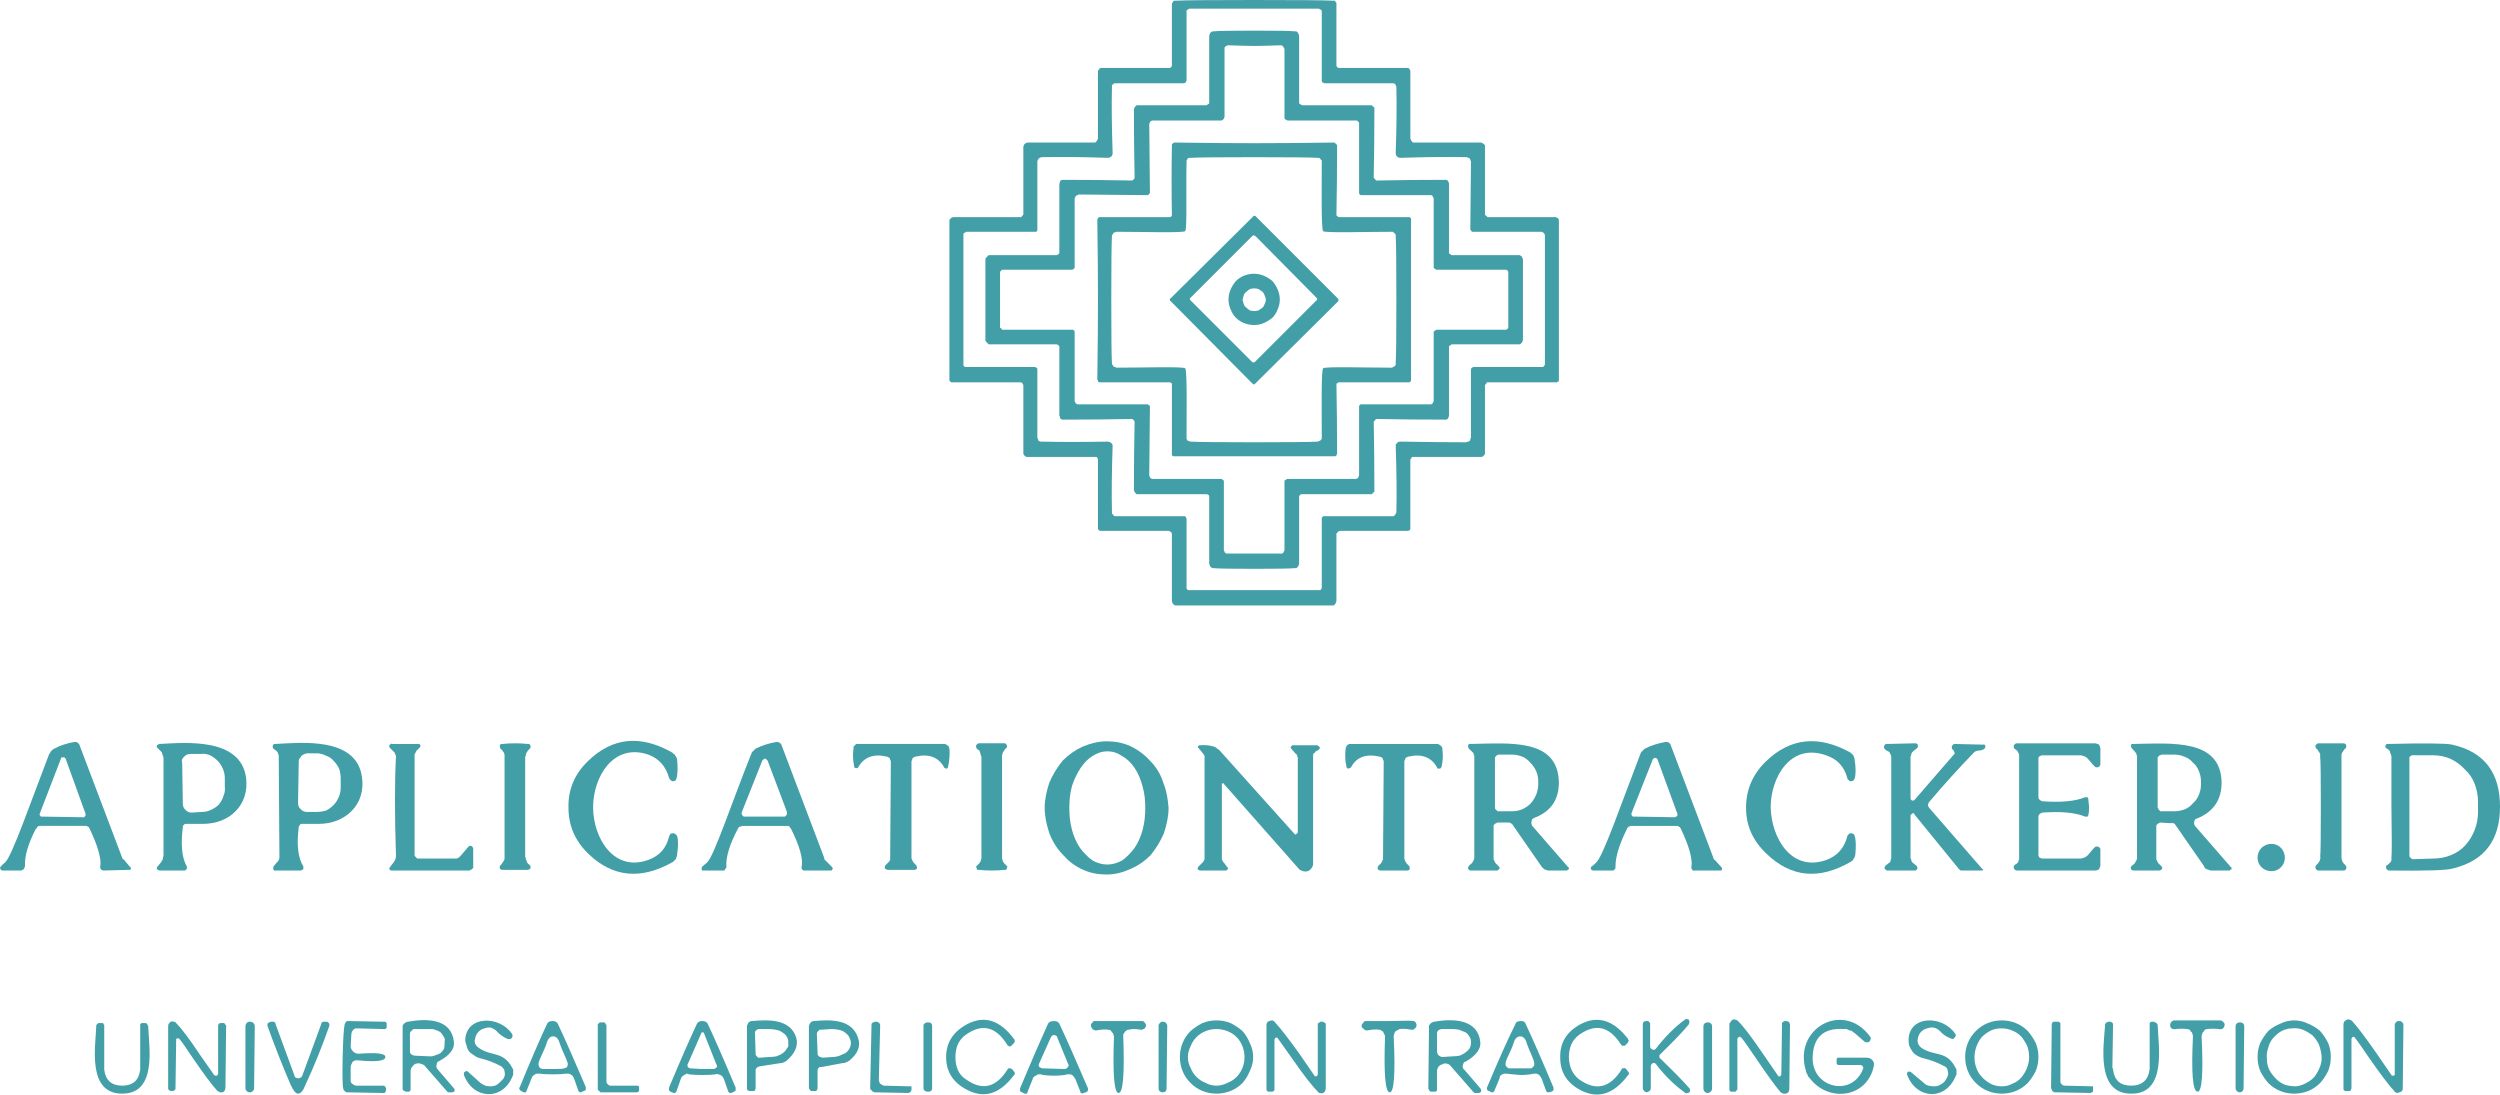 <svg xmlns="http://www.w3.org/2000/svg" version="1.2" transform="matrix(1, 0, 0, 1, 0, 0)" viewBox="124.55 24.9 375.35 164.33">
	<title>logo_full</title>
	<style>
		.s0 { fill: #429fa8 } 
	</style>
	<g id="Layer 1">
		<path class="s0" d="m312.9 24.9q9.6 0 11.8 0.1 0.1 0 0.2 0 0.1 0 0.1 0.1 0.1 0.1 0.2 0.2 0 0.1 0 0.2v9.1q0 0.1 0 0.2 0.1 0.1 0.1 0.2 0.1 0 0.2 0.1 0.1 0 0.2 0h10q0.1 0 0.3 0 0.1 0.1 0.2 0.2 0 0.1 0.1 0.2 0 0.1 0 0.2v10q0 0.1 0.1 0.2 0 0.1 0.1 0.2 0.1 0.1 0.2 0.2 0.1 0 0.3 0h9.9q0.1 0 0.2 0.1 0.1 0 0.2 0.1 0.1 0.1 0.2 0.2 0 0.1 0 0.2v10q0 0.1 0 0.2 0.1 0.2 0.2 0.2 0.1 0.1 0.2 0.2 0.1 0 0.2 0h10q0.1 0 0.2 0.1 0.1 0 0.2 0.1 0 0.1 0.1 0.2 0 0.1 0 0.2v23.7q0 0.1 0 0.2 0 0.1-0.1 0.2-0.1 0-0.2 0.1 0 0-0.1 0h-10.1q-0.1 0-0.3 0-0.1 0.1-0.1 0.2-0.1 0.1-0.2 0.2 0 0.1 0 0.2v10.1q0 0.1-0.1 0.2 0 0.1-0.1 0.1 0 0.1-0.1 0.1-0.1 0.1-0.2 0.1h-10.2q-0.1 0-0.2 0-0.1 0-0.1 0.1-0.1 0.1-0.1 0.2-0.1 0-0.1 0.1v10.2q0 0.1 0 0.2 0 0.1-0.1 0.2-0.1 0-0.2 0.1-0.1 0-0.2 0h-10q-0.2 0-0.3 0.1-0.1 0-0.1 0.1-0.1 0.1-0.2 0.2 0 0.1 0 0.2v9.9q0 0.2-0.1 0.3 0 0.1-0.1 0.2-0.1 0.1-0.2 0.2-0.2 0-0.3 0-1.1 0-11.6 0-10.6 0-11.7 0-0.1 0-0.2 0-0.2-0.1-0.3-0.2-0.1-0.1-0.1-0.2-0.1-0.1-0.1-0.3v-9.9q0-0.1 0-0.2-0.1-0.1-0.1-0.2-0.1-0.1-0.2-0.1-0.1-0.1-0.2-0.1h-10.1q-0.1 0-0.2 0-0.1-0.1-0.2-0.1 0-0.1-0.1-0.2 0-0.1 0-0.2v-10.2q0-0.1 0-0.1-0.1-0.1-0.1-0.2-0.1-0.1-0.2-0.1-0.1 0-0.2 0h-10.2q-0.1 0-0.2-0.1-0.1 0-0.1-0.1-0.1 0-0.1-0.1-0.1-0.1-0.1-0.2v-10.1q0-0.1 0-0.2-0.1-0.1-0.1-0.2-0.1-0.1-0.2-0.2-0.1 0-0.3 0h-10q-0.1 0-0.2 0-0.1-0.1-0.2-0.1 0-0.1-0.1-0.2 0-0.1 0-0.2v-23.7q0-0.1 0-0.2 0.1-0.1 0.2-0.2 0-0.1 0.1-0.1 0.2-0.1 0.3-0.1h9.9q0.1 0 0.3 0 0.1-0.1 0.1-0.2 0.1 0 0.2-0.2 0-0.1 0-0.2v-10q0-0.1 0.1-0.2 0-0.1 0.1-0.2 0.1-0.1 0.2-0.1 0.1-0.1 0.2-0.1h10q0.1 0 0.2 0 0.1-0.1 0.2-0.2 0.1-0.1 0.1-0.2 0.1-0.1 0.1-0.2v-10q0-0.1 0-0.2 0.1-0.1 0.2-0.2 0-0.1 0.2-0.2 0.1 0 0.2 0h10q0.1 0 0.2 0 0.1-0.1 0.2-0.1 0-0.1 0.1-0.2 0-0.1 0-0.2v-9.1q0-0.1 0.1-0.2 0-0.1 0.1-0.2 0.1-0.1 0.2-0.1 0.1 0 0.2 0 2.1-0.1 11.8-0.1zm-21.5 23.5q-0.3 0.2-0.5 0.2-6.1-0.2-10-0.1-0.1 0-0.2 0.1-0.1 0-0.2 0.1-0.1 0.1-0.1 0.2-0.1 0.1-0.1 0.2v10.3q0 0 0 0.1 0 0.1-0.1 0.1 0 0.1-0.1 0.1-0.1 0-0.1 0h-10.4q0 0-0.1 0.1-0.1 0-0.2 0.1 0 0-0.1 0.1 0 0.1 0 0.2 0 0.5 0 9.7 0 9.1 0 9.7 0 0.1 0 0.2 0.1 0 0.1 0.1 0.1 0.1 0.2 0.1 0.1 0 0.1 0h10.4q0 0 0.1 0.1 0.1 0 0.1 0 0.1 0.1 0.1 0.2 0 0 0 0.1v10.2q0 0.1 0.1 0.2 0 0.2 0.1 0.3 0.1 0 0.2 0.1 0.1 0 0.2 0 3.9 0.1 10 0 0.2 0 0.5 0.2 0.2 0.2 0.2 0.4-0.2 6.1-0.1 10 0 0.1 0 0.2 0.1 0.1 0.2 0.2 0 0.1 0.2 0.2 0.1 0 0.2 0h10.2q0.1 0 0.2 0 0 0.1 0.1 0.1 0 0.1 0 0.1 0.1 0.1 0.1 0.2v10.3q0 0.1 0 0.1 0 0.1 0.1 0.2 0.1 0.1 0.2 0.1 0 0 0.1 0 0.6 0 9.7 0 9.2 0 9.7 0 0.1 0 0.2 0 0.1 0 0.2-0.1 0-0.1 0.1-0.2 0 0 0-0.1v-10.3q0-0.1 0-0.2 0.1 0 0.1-0.1 0.1 0 0.1-0.1 0.1 0 0.2 0h10.2q0.1 0 0.2 0 0.1-0.1 0.2-0.2 0.1-0.1 0.1-0.2 0.1-0.1 0.1-0.2 0.1-3.9-0.1-10 0-0.2 0.2-0.4 0.2-0.2 0.5-0.2 6.1 0.1 9.9 0.1 0.2-0.1 0.3-0.1 0.1 0 0.2-0.1 0.1-0.1 0.1-0.2 0-0.2 0.1-0.3v-10.2q0-0.1 0-0.1 0-0.1 0.1-0.1 0-0.1 0.1-0.1 0 0 0.1-0.1h10.3q0.1 0 0.2 0 0.1 0 0.1-0.1 0.1-0.1 0.1-0.1 0.1-0.1 0.1-0.2 0-0.5 0-9.7 0-9.2 0-9.7 0-0.1-0.1-0.2 0-0.1-0.1-0.1 0-0.1-0.1-0.1-0.1-0.1-0.2-0.1h-10.3q-0.1 0-0.1 0-0.1 0-0.1-0.1-0.1 0-0.1-0.1 0-0.1-0.1-0.1l0.1-10.3q-0.1-0.1-0.1-0.2 0-0.1-0.1-0.2-0.1-0.1-0.2-0.1-0.1-0.1-0.3-0.1-3.8-0.1-9.9 0.1-0.3 0-0.5-0.2-0.2-0.2-0.2-0.5 0.2-6.1 0.1-9.9 0-0.1-0.1-0.3 0-0.1-0.1-0.2-0.1 0-0.2-0.1-0.1 0-0.2 0h-10.2q-0.1 0-0.2-0.1 0 0-0.1 0 0-0.1-0.1-0.2 0 0 0-0.1v-10.3q0-0.1 0-0.2-0.1-0.1-0.1-0.1-0.1-0.1-0.2-0.1-0.1-0.1-0.2-0.1-0.5 0-9.7 0-9.1 0-9.7 0-0.1 0-0.1 0.1-0.1 0-0.2 0.1-0.1 0-0.1 0.1 0 0.1 0 0.2v10.3q0 0.1-0.1 0.1 0 0.1 0 0.2-0.1 0-0.1 0-0.1 0.1-0.2 0.1h-10.2q-0.1 0-0.2 0-0.2 0.1-0.2 0.1-0.1 0.1-0.2 0.2 0 0.2 0 0.3-0.1 3.8 0.1 9.9 0 0.3-0.2 0.5z" fill="#03a9f4"/>
		<path class="s0" d="m312.9 29.5q5.1 0 6 0.1 0.1 0 0.3 0 0.1 0.1 0.2 0.2 0.1 0.1 0.1 0.2 0.1 0.2 0.1 0.3v9.9q0 0.1 0 0.2 0.1 0.1 0.1 0.1 0.1 0.1 0.2 0.1 0.1 0.1 0.2 0.1h10.2q0.1 0 0.2 0 0.1 0.1 0.2 0.2 0.1 0 0.2 0.2 0 0.1 0 0.2 0 5.3-0.1 10.3 0 0 0.2 0.2 0.1 0.2 0.2 0.2 5-0.1 10.3-0.1 0.1 0 0.2 0 0.1 0.1 0.2 0.1 0.1 0.1 0.1 0.2 0.1 0.1 0.1 0.3v10.2q0 0.1 0 0.2 0 0.1 0.1 0.1 0.1 0.1 0.2 0.1 0 0.1 0.1 0.1h10q0.1 0 0.2 0 0.2 0.1 0.3 0.2 0.1 0.1 0.1 0.2 0.1 0.1 0.1 0.3 0 0.9 0 6 0 5.1 0 6 0 0.2-0.1 0.3 0 0.1-0.1 0.2-0.1 0.1-0.3 0.2-0.1 0-0.2 0h-10q-0.1 0-0.1 0.1-0.1 0-0.2 0.1-0.1 0-0.1 0.1 0 0.1 0 0.2v10.2q0 0.1-0.1 0.3 0 0.1-0.1 0.2-0.1 0-0.2 0.1-0.1 0-0.2 0-5.3 0-10.3-0.1-0.1 0-0.2 0.2-0.2 0.2-0.2 0.2 0.1 5 0.1 10.3 0 0.1 0 0.2-0.1 0.1-0.2 0.2-0.1 0.1-0.2 0.2-0.1 0-0.2 0h-10.2q-0.1 0-0.2 0-0.1 0.1-0.2 0.1 0 0.1-0.1 0.2 0 0.1 0 0.2v9.9q0 0.1-0.1 0.3 0 0.1-0.1 0.2-0.1 0.1-0.2 0.2-0.2 0-0.3 0-0.9 0.1-6 0.1-5.2 0-6.1-0.1-0.1 0-0.2 0-0.2-0.1-0.3-0.2-0.1-0.1-0.1-0.2-0.1-0.2-0.1-0.3v-9.9q0-0.1 0-0.2 0-0.1-0.1-0.2-0.1 0-0.2-0.1 0 0-0.1 0h-10.3q-0.1 0-0.2 0-0.1-0.1-0.2-0.2-0.1-0.1-0.1-0.2-0.1-0.1-0.1-0.2 0-5.3 0.1-10.3 0 0-0.1-0.2-0.2-0.2-0.3-0.2-5 0.1-10.2 0.1-0.2 0-0.3 0-0.1-0.1-0.2-0.1-0.1-0.1-0.1-0.2 0-0.2-0.1-0.3v-10.2q0-0.1 0-0.2 0-0.1-0.1-0.1 0-0.1-0.1-0.1-0.1-0.1-0.2-0.1h-9.9q-0.2 0-0.3 0-0.1-0.1-0.2-0.2-0.1-0.1-0.2-0.2-0.1-0.1-0.1-0.3 0-0.9 0-6 0-5.1 0-6 0-0.2 0.1-0.3 0.1-0.1 0.2-0.2 0.1-0.1 0.2-0.2 0.1 0 0.3 0h9.9q0.1 0 0.2-0.1 0.1 0 0.1-0.1 0.1 0 0.1-0.1 0-0.1 0-0.2v-10.2q0.1-0.2 0.1-0.3 0-0.1 0.1-0.2 0.1 0 0.2-0.1 0.1 0 0.3 0 5.2 0 10.2 0.1 0.1 0 0.3-0.2 0.1-0.2 0.1-0.2-0.1-5-0.1-10.3 0-0.1 0.1-0.2 0-0.2 0.1-0.2 0.1-0.1 0.2-0.2 0.1 0 0.2 0h10.3q0.1 0 0.1-0.1 0.1 0 0.2-0.1 0.1 0 0.1-0.1 0-0.1 0-0.2v-9.9q0-0.1 0.1-0.3 0-0.1 0.1-0.2 0.1-0.1 0.3-0.2 0.1 0 0.2 0 0.9-0.1 6.1-0.1zm-15.9 24.6q-0.1 0.1-0.1 0.1-9.8-0.1-10.4-0.1-0.1 0.1-0.2 0.1-0.1 0-0.2 0.1-0.1 0.1-0.1 0.2-0.1 0.1-0.1 0.2v10.2q0 0.1 0 0.2 0 0.1-0.1 0.1-0.1 0.1-0.1 0.1-0.1 0.1-0.2 0.1h-10.3q-0.1 0-0.2 0-0.1 0-0.1 0.1-0.1 0.1-0.2 0.2 0 0.1 0 0.2 0 2.7 0 4 0 1.3 0 4 0 0.1 0 0.2 0.1 0.1 0.2 0.1 0 0.1 0.1 0.2 0.1 0 0.2 0h10.3q0.1 0 0.2 0 0 0.1 0.1 0.1 0.1 0.1 0.1 0.2 0 0.1 0 0.2v10.2q0 0.1 0.1 0.2 0 0.1 0.1 0.2 0.1 0 0.2 0.1 0.1 0 0.2 0 0.6 0 10.4 0 0 0 0.1 0.1 0.2 0.1 0.2 0.2-0.1 9.8-0.1 10.3 0 0.2 0.1 0.3 0 0.1 0.1 0.2 0.1 0 0.2 0.1 0.1 0 0.2 0h10.2q0.1 0 0.2 0.1 0 0 0.1 0.1 0.1 0 0.1 0.1 0 0.1 0 0.2v10.2q0 0.1 0.1 0.2 0 0.1 0.1 0.2 0.1 0.1 0.2 0.1 0.1 0 0.2 0 2.6 0 4 0 1.3 0 3.9 0 0.1 0.1 0.2 0 0.1 0 0.2-0.1 0.1-0.1 0.1-0.2 0.1-0.1 0.1-0.2v-10.2q0-0.1 0-0.2 0-0.1 0.1-0.1 0.1-0.1 0.2-0.1 0-0.1 0.1-0.1h10.2q0.1 0 0.2 0 0.1-0.1 0.2-0.1 0.1-0.1 0.1-0.2 0.1-0.1 0.1-0.3 0-0.5 0-10.3 0-0.1 0.1-0.2 0.1-0.1 0.2-0.1 9.7 0 10.3 0 0.1 0 0.2 0 0.1 0 0.2-0.1 0.1-0.1 0.1-0.2 0.1-0.1 0.1-0.2v-10.2q0-0.1 0-0.2 0.1-0.1 0.1-0.1 0.1-0.1 0.2-0.1 0-0.1 0.1-0.1h10.3q0.1 0 0.2 0 0.1-0.1 0.2-0.1 0-0.1 0.1-0.2 0-0.1 0-0.2 0-2.7 0-4 0-1.3 0-4 0-0.1 0-0.2-0.1-0.1-0.1-0.2-0.1 0-0.2-0.1-0.1 0-0.2 0h-10.3q-0.1 0-0.1-0.1-0.1 0-0.2-0.1 0 0-0.1-0.1 0-0.1 0-0.2v-10.2q0-0.1-0.1-0.2 0-0.1-0.1-0.2-0.1-0.1-0.2-0.1-0.1 0-0.2 0-0.6 0-10.3 0-0.1 0-0.2-0.1-0.1-0.1-0.1-0.2 0-9.8 0-10.4 0-0.1 0-0.2-0.1-0.1-0.2-0.2 0 0-0.1-0.1-0.1 0-0.3 0h-10.1q-0.1 0-0.2-0.1-0.1 0-0.2-0.1 0 0-0.1-0.1 0-0.1 0-0.2v-10.2q0-0.1-0.1-0.2 0-0.1-0.1-0.2 0-0.1-0.1-0.1-0.1-0.1-0.2-0.1-2.7 0.1-4 0.1-1.3 0-4-0.1-0.1 0-0.2 0.1-0.1 0-0.2 0.1-0.1 0.1-0.1 0.2 0 0.1 0 0.2v10.2q-0.1 0.1-0.1 0.2 0 0.1-0.1 0.1 0 0.1-0.1 0.1-0.1 0.1-0.2 0.1h-10.2q-0.1 0-0.2 0-0.1 0.1-0.2 0.1-0.1 0.1-0.1 0.2-0.1 0.1-0.1 0.2 0 0.6 0.1 10.4 0 0-0.2 0.2z" fill="#03a9f4"/>
		<path class="s0" d="m312.9 46.4q5 0 12-0.1 0 0 0.1 0.1 0.1 0 0.1 0.1 0.1 0 0.1 0.1 0.1 0.1 0.1 0.1 0 5.4-0.1 10.5 0 0.1 0.2 0.2 0.1 0.1 0.1 0.1 5.1 0 10.5 0 0.1 0 0.2 0 0 0 0.1 0.1 0.1 0.1 0.1 0.1 0 0.1 0 0.2 0 6.9 0 12 0 5 0 12 0 0.1 0 0.1 0 0.1-0.1 0.2-0.1 0-0.1 0.1-0.1 0-0.2 0-5.4 0-10.5 0 0 0-0.1 0.1-0.2 0.1-0.2 0.1 0.1 5.2 0.1 10.5 0 0.1-0.1 0.2 0 0.1 0 0.1-0.1 0.1-0.2 0.1-0.1 0-0.1 0-7 0-12 0-5.1 0-12 0-0.1 0-0.2 0-0.1 0-0.1-0.1-0.1 0-0.1-0.1 0-0.1 0-0.2 0-5.3 0-10.5 0 0-0.1-0.1-0.1-0.1-0.2-0.1-5.1 0-10.5 0-0.1 0-0.1 0-0.1-0.1-0.2-0.1 0-0.1 0-0.2-0.1 0-0.1-0.1 0.1-7 0.1-12 0-5.1-0.1-12 0-0.1 0.1-0.2 0 0 0-0.1 0.1 0 0.2-0.1 0 0 0.1 0 5.4 0 10.5 0 0.1 0 0.2-0.1 0.1-0.1 0.1-0.2-0.1-5.1 0-10.5 0 0 0-0.1 0-0.1 0.1-0.1 0-0.1 0.1-0.1 0.1-0.1 0.2-0.1 6.9 0.1 12 0.1zm-10.4 13.2c-0.3 0.3-6.4 0.1-10.3 0.1q-0.1 0-0.3 0.1-0.1 0-0.2 0.1 0 0.1-0.1 0.2-0.1 0.1-0.1 0.2-0.1 1.6-0.1 9.6 0 8 0.1 9.6 0 0.1 0.1 0.2 0.1 0.1 0.1 0.2 0.1 0.1 0.3 0.1 0.1 0.1 0.2 0.1c3.9 0 10-0.2 10.3 0.1 0.3 0.3 0.2 6.5 0.2 10.3q0 0.2 0 0.3 0.1 0.1 0.1 0.2 0.1 0.1 0.2 0.1 0.2 0.1 0.3 0.1 1.6 0.1 9.6 0.1 7.9 0 9.5-0.1 0.1 0 0.2-0.1 0.2 0 0.2-0.1 0.1-0.1 0.2-0.2 0-0.1 0-0.3c0-3.8-0.1-10 0.2-10.3 0.2-0.3 6.4-0.1 10.3-0.1q0.1 0 0.2-0.1 0.1 0 0.2-0.1 0.1-0.1 0.2-0.2 0-0.1 0-0.3 0.1-1.5 0.1-9.5 0-8-0.1-9.6 0-0.1 0-0.2-0.1-0.1-0.2-0.2-0.1-0.1-0.2-0.2-0.1 0-0.2 0c-3.9 0-10.1 0.2-10.3-0.1-0.3-0.3-0.2-6.5-0.2-10.4q0-0.1 0-0.2-0.1-0.1-0.2-0.2 0-0.1-0.2-0.2-0.1 0-0.2 0-1.6-0.1-9.6-0.1-7.9 0-9.5 0.1-0.1 0-0.3 0-0.1 0.1-0.2 0.2 0 0.1-0.1 0.2 0 0.1 0 0.2c-0.1 3.9 0.1 10.1-0.2 10.4z" fill="#03a9f4"/>
		<path class="s0" d="m325.4 69.7q0.1 0.1 0.1 0.1 0 0.1 0 0.2 0 0 0 0.1 0 0-0.1 0.1l-12.4 12.3q0 0-0.1 0.1 0 0-0.1 0 0 0-0.1 0 0-0.1-0.1-0.1l-12.3-12.4q-0.1 0-0.1-0.1 0 0 0-0.1 0-0.1 0-0.1 0-0.1 0.1-0.1l12.4-12.3q0-0.1 0.1-0.1 0 0 0.1 0 0 0 0.1 0 0 0 0.1 0.1zm-12.4-9.4q-0.1 0-0.1 0-0.1-0.1-0.1-0.1-0.1 0-0.1 0.1-0.1 0-0.1 0l-9.3 9.3q0 0-0.1 0.1 0 0 0 0.1 0 0 0 0.1 0.1 0 0.1 0.1l9.3 9.3q0 0 0.1 0 0 0 0.1 0 0 0 0.1 0 0 0 0 0l9.3-9.3q0.1 0 0.1-0.1 0 0 0-0.1 0 0 0-0.1 0 0-0.1-0.1z" fill="#03a9f4"/>
		<path class="s0" d="m316.7 69.9q0 0.7-0.3 1.4-0.3 0.8-0.8 1.3-0.6 0.5-1.3 0.8-0.7 0.3-1.5 0.3-0.7 0-1.5-0.3-0.7-0.3-1.2-0.8-0.5-0.5-0.8-1.3-0.3-0.7-0.3-1.4 0-0.8 0.3-1.5 0.3-0.7 0.8-1.3 0.5-0.5 1.2-0.8 0.8-0.3 1.5-0.3 0.8 0 1.5 0.3 0.7 0.3 1.3 0.8 0.5 0.6 0.8 1.3 0.3 0.7 0.3 1.5zm-2.1 0q0-0.3-0.2-0.7-0.1-0.3-0.3-0.5-0.3-0.2-0.6-0.4-0.3-0.1-0.6-0.1-0.4 0-0.7 0.1-0.3 0.2-0.5 0.4-0.3 0.2-0.4 0.5-0.1 0.4-0.2 0.7 0.1 0.3 0.2 0.7 0.1 0.3 0.4 0.5 0.2 0.2 0.5 0.4 0.3 0.1 0.7 0.1 0.3 0 0.6-0.1 0.3-0.2 0.6-0.4 0.2-0.2 0.3-0.5 0.2-0.4 0.2-0.7z" fill="#03a9f4"/>
		<path class="s0" d="m124.9 155.6q-0.1 0-0.2-0.1-0.1-0.1-0.1-0.2-0.1-0.1 0-0.2 0-0.1 0.1-0.1 0.1-0.2 0.6-0.6c1-0.8 3.9-9.2 6.6-16.2q0.1-0.2 0.2-0.3 0-0.1 0.1-0.2 0.1-0.1 0.2-0.2 0.1-0.1 0.3-0.2 1.3-0.7 3-1 0.1 0 0.2 0 0.2 0 0.3 0.1 0.1 0.1 0.2 0.2 0.1 0.1 0.1 0.2l6.4 16.9q0 0 0 0.1 0 0 0.1 0 0 0.1 0 0.1 0 0 0.1 0l1 1.2q0.1 0 0.1 0.1 0 0.1 0 0.2-0.1 0-0.1 0.1-0.1 0-0.2 0l-3.9 0.1q-0.1-0.1-0.2-0.1-0.1 0-0.1-0.1-0.1-0.1-0.1-0.2 0-0.1 0-0.2 0.3-1.7-1.6-5.7-0.1-0.1-0.1-0.2-0.1-0.1-0.2-0.1-0.1-0.1-0.2-0.1-0.1 0-0.2 0h-6.6q-0.1 0-0.3 0-0.1 0.1-0.2 0.1-0.1 0.1-0.1 0.2-0.1 0.1-0.2 0.2-1.7 3.3-1.6 5.5 0 0.2-0.1 0.3 0 0.1-0.1 0.2-0.1 0.1-0.2 0.1-0.1 0.1-0.2 0.1zm5.6-8.5q0 0 0 0.1 0 0.1 0.1 0.2 0 0 0.1 0.1 0 0 0.1 0l6.2 0.1q0.1 0 0.2 0 0.1-0.1 0.1-0.2 0.1 0 0.1-0.1 0-0.1 0-0.2l-3-8.3q-0.1-0.1-0.2-0.2-0.1 0-0.2 0-0.1 0-0.2 0-0.1 0.1-0.1 0.2z" fill="#03a9f4"/>
		<path class="s0" d="m213.6 146.1c0 4.6 3.1 9.8 8.3 7.9q2.5-0.9 3.1-3.5 0.1-0.2 0.2-0.4 0.2-0.1 0.4-0.1 0.2 0 0.3 0.1 0.2 0.1 0.3 0.3 0.3 0.8 0 2.9 0 0.2-0.1 0.3 0 0.2-0.1 0.3-0.1 0.1-0.2 0.2-0.1 0.1-0.2 0.2-7.2 4.1-12.7-1.2-3-2.9-3-6.9-0.1-4.1 2.9-7 5.5-5.4 12.7-1.3 0.1 0.1 0.2 0.2 0.2 0.1 0.2 0.2 0.1 0.1 0.2 0.3 0 0.1 0.1 0.2 0.2 2.1-0.1 3 0 0.2-0.2 0.3-0.1 0.1-0.3 0.1-0.2 0-0.4-0.2-0.1-0.1-0.2-0.3-0.7-2.6-3.1-3.5c-5.3-1.8-8.3 3.4-8.3 7.9z" fill="#03a9f4"/>
		<path class="s0" d="m230 155q0.1-0.1 0.7-0.6c1-0.8 3.8-9.2 6.6-16.2q0.1-0.1 0.1-0.3 0.1-0.1 0.2-0.2 0.1-0.1 0.2-0.2 0.1-0.1 0.2-0.2 1.4-0.7 3.1-1 0.1 0 0.2 0 0.2 0.1 0.3 0.1 0.1 0.1 0.2 0.2 0.1 0.1 0.1 0.2l6.4 16.9q0 0.1 0 0.1 0 0.1 0 0.1 0 0 0.1 0.1 0 0 0 0l1.1 1.1q0 0.1 0.1 0.2 0 0.1-0.1 0.1 0 0.1-0.1 0.2 0 0-0.1 0h-3.9q-0.1 0-0.2 0-0.1-0.1-0.2-0.1 0-0.1-0.1-0.2 0-0.1 0-0.2 0.4-1.8-1.6-5.8 0 0-0.1-0.1-0.1-0.1-0.1-0.2-0.1 0-0.2-0.1-0.1 0-0.2 0h-6.7q-0.1 0-0.2 0.1-0.1 0-0.2 0-0.1 0.1-0.2 0.2-0.1 0.1-0.1 0.2-1.8 3.4-1.7 5.6 0 0.1 0 0.2-0.1 0.1-0.2 0.2 0 0.1-0.1 0.2-0.2 0-0.3 0h-2.8q-0.1 0-0.2 0-0.1-0.1-0.1-0.2 0-0.1 0-0.2 0-0.1 0.1-0.2zm9-15.9l-3.1 7.8q0 0.1 0 0.2 0 0.1 0.1 0.2 0.1 0.1 0.2 0.2 0.1 0 0.2 0h5.8q0.1 0 0.2 0 0.1-0.1 0.2-0.2 0.1-0.1 0.1-0.2 0-0.1 0-0.3l-2.9-7.7q-0.1-0.1-0.2-0.2-0.1-0.1-0.2-0.1-0.1 0-0.2 0.1-0.1 0.1-0.2 0.2z" fill="#03a9f4"/>
		<path class="s0" d="m290.7 136.2c1.2 0 2.4 0.2 3.5 0.7 1.1 0.5 2.2 1.3 3 2.2 0.9 0.9 1.6 2 2 3.3 0.5 1.2 0.7 2.5 0.8 3.8 0 1.3-0.3 2.6-0.7 3.8-0.5 1.2-1.2 2.3-2 3.3-0.9 0.9-1.9 1.6-3.1 2.1-1.1 0.5-2.3 0.8-3.5 0.8-1.2 0-2.4-0.2-3.5-0.7-1.2-0.5-2.2-1.3-3-2.2-0.9-0.9-1.6-2-2.1-3.3-0.4-1.2-0.7-2.5-0.7-3.8 0-1.3 0.3-2.6 0.7-3.8 0.5-1.2 1.2-2.3 2-3.3 0.9-0.9 1.9-1.6 3-2.1 1.2-0.5 2.4-0.8 3.6-0.8zm0.1 1.5q-1.1 0-2.2 0.7-1 0.6-1.8 1.8-0.8 1.2-1.3 2.7c-0.3 1.1-0.4 2.2-0.4 3.3 0 1.1 0.1 2.2 0.4 3.3q0.4 1.5 1.2 2.7 0.9 1.2 1.9 1.9 1.1 0.6 2.2 0.6 1.1 0 2.2-0.6 1-0.7 1.9-1.9 0.8-1.2 1.2-2.7c0.3-1.1 0.4-2.2 0.4-3.3 0-1.1-0.1-2.2-0.4-3.2q-0.4-1.6-1.2-2.8-0.8-1.2-1.9-1.8-1-0.7-2.2-0.7z" fill="#03a9f4"/>
		<path class="s0" d="m363.8 155.6q-0.2 0-0.3-0.1 0 0-0.1-0.1 0-0.1 0-0.2 0-0.1 0.1-0.2 0.2-0.1 0.7-0.6c1-0.8 3.9-9.2 6.6-16.2q0.1-0.2 0.1-0.3 0.1-0.1 0.2-0.2 0.1-0.1 0.2-0.2 0.1-0.1 0.2-0.2 1.4-0.7 3.1-1 0.1 0 0.2 0 0.2 0 0.3 0.1 0.1 0 0.2 0.2 0.1 0.1 0.1 0.2l6.4 16.9q0 0.1 0 0.1 0 0 0.1 0.1 0 0 0 0 0 0.1 0.1 0.1l1 1.1q0.1 0.1 0.1 0.2 0 0 0 0.1-0.1 0.1-0.1 0.2-0.1 0-0.2 0h-3.9q-0.1 0-0.2 0-0.1-0.1-0.1-0.2-0.1 0-0.1-0.1 0-0.1 0-0.2 0.3-1.8-1.6-5.8-0.1-0.1-0.1-0.2-0.1 0-0.2-0.1-0.1-0.1-0.2-0.1-0.1 0-0.2 0h-6.7q-0.1 0-0.2 0-0.1 0.1-0.2 0.1-0.1 0.1-0.2 0.2-0.1 0.1-0.1 0.2-1.7 3.4-1.7 5.6 0 0.1 0 0.2 0 0.1-0.1 0.2-0.1 0.1-0.2 0.2-0.1 0-0.3 0zm5.7-8.6q0 0.1 0 0.2 0 0.1 0.1 0.2 0 0 0.1 0.1 0 0 0.1 0l6.2 0.1q0.1 0 0.2-0.1 0.1 0 0.1-0.1 0.1 0 0.1-0.1 0-0.1 0-0.2l-3-8.2q-0.1-0.1-0.2-0.2 0 0-0.1 0-0.2 0-0.2 0-0.1 0.1-0.2 0.2z" fill="#03a9f4"/>
		<path class="s0" d="m386.7 146.2q0-4.1 3-7 5.5-5.3 12.7-1.3 0.1 0.1 0.2 0.2 0.1 0.1 0.2 0.2 0.1 0.1 0.1 0.3 0.1 0.1 0.1 0.3 0.3 2 0 2.9-0.1 0.2-0.2 0.3-0.2 0.1-0.4 0.1-0.2 0-0.3-0.2-0.2-0.1-0.2-0.3-0.7-2.6-3.2-3.4c-5.3-1.9-8.3 3.3-8.3 7.8 0.1 4.6 3.1 9.8 8.4 7.9q2.4-0.9 3.1-3.5 0-0.2 0.2-0.3 0.1-0.2 0.3-0.2 0.2 0 0.4 0.1 0.2 0.1 0.2 0.3 0.3 0.8 0.1 2.9-0.1 0.2-0.1 0.3-0.1 0.2-0.2 0.3 0 0.1-0.1 0.2-0.2 0.1-0.3 0.2-7.1 4.1-12.6-1.2-3.1-2.9-3.1-6.9z" fill="#03a9f4"/>
		<path class="s0" d="m148.2 155l0.5-0.6q0.1-0.1 0.1-0.2 0.1-0.1 0.2-0.3 0-0.1 0-0.2 0.1-0.2 0.1-0.3v-14.7q0-0.2-0.1-0.3 0-0.2-0.1-0.3 0-0.2-0.1-0.3-0.1-0.1-0.2-0.2l-0.3-0.3q-0.1-0.1-0.2-0.2 0-0.1 0-0.3 0.1-0.1 0.2-0.1 0.1-0.1 0.2-0.1c3.9-0.2 12.2-1 13 5.1 0.5 4.1-2.5 6.9-6.5 6.9q-0.7 0-2.4 0-0.1 0-0.2 0-0.1 0-0.2 0.1-0.1 0.1-0.2 0.2 0 0.1 0 0.2-0.5 4 0.6 5.9 0 0.1 0 0.2 0 0.1 0 0.2-0.1 0.1-0.2 0.1 0 0.1-0.1 0.1h-3.8q-0.1 0-0.2-0.1-0.1 0-0.2-0.1 0-0.1 0-0.2 0-0.1 0.1-0.2zm3.7-15.6l0.1 6.2q0 0.2 0.1 0.5 0.1 0.2 0.3 0.4 0.2 0.2 0.4 0.3 0.3 0.1 0.5 0.1l1.6-0.1q0.7 0 1.3-0.3 0.7-0.3 1.2-0.8 0.5-0.6 0.7-1.3 0.3-0.7 0.2-1.4v-1.3q0-0.7-0.3-1.4-0.3-0.7-0.8-1.2-0.5-0.5-1.1-0.8-0.7-0.3-1.4-0.2h-1.6q-0.2 0-0.5 0.1-0.2 0.1-0.4 0.3-0.2 0.2-0.3 0.4-0.1 0.3 0 0.5z" fill="#03a9f4"/>
		<path class="s0" d="m165.9 155.6q-0.1 0-0.2 0-0.1-0.1-0.1-0.2-0.1-0.1 0-0.2 0-0.1 0-0.2l0.5-0.6q0.1-0.1 0.2-0.2 0.1-0.1 0.1-0.2 0.1-0.2 0.1-0.3 0-0.2 0-0.3l-0.1-14.7q0-0.2 0-0.4 0-0.1-0.1-0.2 0-0.2-0.1-0.3-0.1-0.1-0.2-0.2l-0.4-0.3q-0.1-0.1-0.1-0.2 0-0.1 0-0.3 0.1-0.1 0.2-0.2 0.1 0 0.2 0c3.9-0.2 12.2-1.1 13 5 0.6 4.1-2.5 7-6.5 7q-0.7 0-2.4 0-0.1 0-0.2 0-0.1 0-0.2 0.1-0.1 0.1-0.1 0.2-0.1 0.1-0.1 0.2-0.5 4 0.7 5.9 0 0.1 0 0.2 0 0.1 0 0.2-0.1 0.1-0.2 0.1-0.1 0.1-0.2 0.1zm3.5-16.3l-0.1 6.2q0 0.2 0.1 0.5 0.1 0.2 0.3 0.4 0.2 0.2 0.4 0.3 0.3 0.1 0.5 0.1h1.5q0.7 0 1.4-0.2 0.6-0.3 1.1-0.8 0.5-0.5 0.8-1.2 0.3-0.7 0.3-1.4v-1.4q0-0.7-0.2-1.4-0.3-0.7-0.8-1.2-0.5-0.6-1.1-0.8-0.6-0.3-1.3-0.4h-1.5q-0.3 0-0.5 0.1-0.3 0.1-0.5 0.3-0.1 0.2-0.3 0.4-0.1 0.2-0.1 0.5z" fill="#03a9f4"/>
		<path class="s0" d="m183.4 136.6h3.9q0.1 0 0.2 0 0.1 0.1 0.1 0.1 0.1 0.1 0.1 0.2-0.1 0.1-0.1 0.2l-0.5 0.5q-0.1 0.1-0.1 0.2-0.1 0.1-0.1 0.2-0.1 0.1-0.1 0.2 0 0.1 0 0.2v14.8q0 0.1 0 0.2 0.1 0.1 0.2 0.2 0.1 0.1 0.2 0.2 0.1 0 0.2 0h5.4q0.2 0 0.3 0 0.1 0 0.2-0.1 0.1 0 0.2-0.1 0.1-0.1 0.2-0.2l1.2-1.4q0.1-0.1 0.2-0.1 0.1 0 0.2 0 0.2 0.1 0.2 0.2 0.1 0.1 0.1 0.2v2.7q0 0.1 0 0.2-0.1 0.1-0.2 0.2-0.1 0.1-0.2 0.1-0.1 0.1-0.2 0.1h-11.7q-0.1 0-0.2-0.1 0 0-0.1-0.1 0 0 0-0.1 0-0.1 0.1-0.2c0.3-0.5 0.9-0.9 0.9-1.7q-0.3-9.4 0-14.9 0-0.1 0-0.1 0-0.1-0.1-0.2 0-0.1 0-0.1-0.1-0.1-0.1-0.2l-0.7-0.7q-0.1-0.1-0.1-0.2 0-0.1 0-0.2 0.1-0.1 0.2-0.2 0.1-0.1 0.2 0z" fill="#03a9f4"/>
		<path class="s0" d="m203.4 146q0 6.9 0 7.5 0 0.1 0.1 0.3 0 0.2 0.1 0.3 0 0.2 0.1 0.3 0.1 0.2 0.3 0.3l0.1 0.1q0.1 0.1 0.1 0.2 0 0.1 0 0.3-0.1 0.1-0.2 0.1-0.1 0.1-0.2 0.1-1 0-1.9 0-1 0-1.9 0-0.2 0-0.3-0.1-0.1 0-0.1-0.2-0.1-0.1 0-0.2 0-0.1 0.1-0.2l0.1-0.1q0.1-0.1 0.2-0.3 0.1-0.1 0.2-0.3 0.1-0.1 0.1-0.3 0-0.2 0-0.4 0-0.5 0-7.4 0-6.9 0-7.4 0-0.2 0-0.3 0-0.2-0.1-0.4-0.1-0.1-0.2-0.3-0.1-0.1-0.2-0.2l-0.1-0.1q-0.1-0.1-0.1-0.2 0-0.1 0-0.3 0-0.1 0.2-0.2 0.1 0 0.2 0 0.9-0.1 1.9-0.1 1 0 1.9 0.1 0.1 0 0.2 0 0.1 0.1 0.2 0.2 0 0.2 0 0.3 0 0.1-0.1 0.2l-0.1 0.1q-0.1 0.1-0.2 0.2-0.1 0.2-0.2 0.3-0.1 0.2-0.1 0.4-0.1 0.2-0.1 0.3 0 0.6 0 7.4z" fill="#03a9f4"/>
		<path class="s0" d="m259.8 155.5q-1.9 0-2 0-0.1 0-0.2-0.1-0.1 0-0.2-0.1 0-0.1 0-0.3 0-0.1 0.1-0.2l0.4-0.4q0.1-0.1 0.2-0.2 0-0.1 0.1-0.2 0-0.1 0-0.2 0-0.1 0-0.3l0.1-14.3q0-0.1-0.1-0.2 0-0.2-0.1-0.3-0.1-0.1-0.2-0.1-0.1-0.1-0.2-0.1-3-0.7-4.3 1.6 0 0.1-0.1 0.1-0.1 0.1-0.2 0-0.1 0-0.2 0-0.1-0.1-0.1-0.2-0.3-1.4-0.1-2.8 0-0.1 0-0.2 0.1-0.1 0.2-0.2 0.1-0.1 0.2-0.2 0.1 0 0.3 0 0.6 0 6.5 0 5.8 0 6.5 0 0.1 0 0.2 0.1 0.1 0 0.2 0.1 0.1 0.1 0.2 0.2 0 0.1 0.1 0.3 0.1 1.3-0.2 2.7 0 0.1-0.1 0.2 0 0.1-0.2 0.1-0.1 0-0.2-0.1-0.1 0-0.1-0.1-1.3-2.3-4.3-1.6-0.1 0-0.2 0.1-0.1 0-0.2 0.1-0.1 0.1-0.1 0.3-0.1 0.1-0.1 0.2v14.3q0 0.2 0 0.3 0.1 0.1 0.1 0.2 0 0.1 0.1 0.2 0.1 0.1 0.1 0.2l0.4 0.4q0.1 0.1 0.1 0.3 0.1 0.1 0 0.2 0 0.1-0.1 0.1-0.1 0.1-0.2 0.1-0.1 0-2.1 0z" fill="#03a9f4"/>
		<path class="s0" d="m275 146q0 6.9 0 7.5 0 0.1 0 0.3 0.1 0.2 0.1 0.4 0.1 0.1 0.2 0.3 0.1 0.1 0.2 0.2l0.1 0.1q0.1 0.1 0.2 0.2 0 0.1-0.1 0.3 0 0.1-0.1 0.2-0.1 0-0.2 0-1 0.1-2 0.1-0.9 0-1.9-0.1-0.1 0-0.2 0-0.1-0.1-0.1-0.2-0.1-0.2-0.1-0.3 0.1-0.1 0.2-0.2l0.1-0.1q0.1-0.1 0.2-0.2 0.1-0.2 0.2-0.3 0-0.2 0.1-0.4 0-0.2 0-0.3 0-0.6 0-7.5 0-6.9 0-7.4 0-0.2-0.1-0.3 0-0.2-0.1-0.4 0-0.1-0.1-0.3-0.1-0.1-0.3-0.2l-0.1-0.1q0-0.1-0.1-0.2 0-0.2 0-0.3 0.1-0.1 0.2-0.2 0.1-0.1 0.2-0.1 1 0 1.9 0 1 0 2 0 0.1 0 0.2 0.1 0.1 0.1 0.1 0.2 0.1 0.1 0 0.3 0 0.1-0.1 0.2h-0.1q-0.1 0.2-0.2 0.3-0.1 0.2-0.2 0.3 0 0.2-0.1 0.4 0 0.1 0 0.3 0 0.5 0 7.4z" fill="#03a9f4"/>
		<path class="s0" d="m333.8 136.6q5.9 0 6.6 0 0.1 0 0.2 0.1 0.1 0 0.2 0.1 0.1 0.1 0.2 0.2 0.1 0.1 0.1 0.3 0.2 1.3-0.1 2.7-0.1 0.1-0.1 0.2-0.1 0.1-0.2 0.1-0.2 0-0.3 0-0.1-0.1-0.1-0.2-1.3-2.3-4.3-1.6-0.1 0-0.2 0.1-0.1 0-0.2 0.1-0.1 0.1-0.1 0.3-0.1 0.1-0.1 0.2v14.4q0 0.1 0 0.3 0.1 0.1 0.1 0.2 0 0.1 0.1 0.2 0.1 0.1 0.1 0.2l0.4 0.4q0.1 0.1 0.1 0.2 0 0.2 0 0.3 0 0.1-0.1 0.1-0.1 0.1-0.2 0.1-0.1 0-2.1 0-1.9 0-2 0-0.2 0-0.2-0.1-0.1 0-0.2-0.1 0-0.1 0-0.3 0-0.1 0.1-0.2l0.4-0.4q0.1-0.1 0.1-0.2 0.1-0.1 0.1-0.2 0.1-0.1 0.1-0.2 0-0.2 0-0.3l0.1-14.4q0-0.1-0.1-0.2 0-0.2-0.1-0.3-0.1-0.1-0.2-0.1-0.1-0.1-0.2-0.1-3.1-0.7-4.3 1.6-0.1 0.1-0.2 0.1-0.1 0.1-0.2 0.1-0.1 0-0.2-0.1-0.1-0.1-0.1-0.2-0.3-1.4-0.1-2.8 0-0.1 0.1-0.2 0-0.1 0.1-0.2 0.1-0.1 0.3-0.2 0.1 0 0.2 0 0.6 0 6.5 0z" fill="#03a9f4"/>
		<path class="s0" d="m345.1 154.9l0.3-0.3q0.2-0.1 0.2-0.2 0.1-0.2 0.2-0.3 0-0.1 0.1-0.3 0-0.1 0-0.2v-15.1q0-0.1 0-0.1 0-0.1-0.1-0.2 0-0.1 0-0.2-0.1-0.1-0.1-0.1l-0.7-0.7q0-0.1 0-0.2-0.1-0.1 0-0.2 0-0.1 0.1-0.2 0.1 0 0.2 0c5.9-0.1 13.2-0.9 13.3 5.8q0 3.9-3.7 5.3-0.2 0.1-0.3 0.2-0.1 0.2-0.1 0.4-0.1 0.1 0 0.3 0 0.2 0.1 0.3l5.4 6.2q0.1 0 0.1 0.1 0 0.1 0 0.2-0.1 0.1-0.2 0.1 0 0.1-0.1 0.1h-2.8q-0.2 0-0.3-0.1-0.2 0-0.3-0.1-0.1-0.1-0.2-0.2-0.2-0.1-0.2-0.2l-4.3-6.2q-0.1-0.1-0.1-0.2-0.1 0-0.2-0.1-0.1 0-0.2-0.1-0.1 0-0.2 0h-1.6q-0.1 0-0.2 0.1-0.1 0-0.2 0.1-0.1 0.1-0.2 0.2 0 0.1 0 0.2v4.6q0 0.1 0 0.2 0 0.2 0.1 0.3 0 0.1 0.1 0.2 0 0.1 0.1 0.2l0.5 0.5q0.1 0.1 0.1 0.2 0 0.1-0.1 0.2 0 0.1-0.1 0.1-0.1 0.1-0.2 0.1h-4q-0.1 0-0.2-0.1-0.1-0.1-0.1-0.2-0.1-0.1 0-0.2 0-0.1 0.1-0.2zm3.9-16.1v7.4q0 0.1 0.1 0.2 0 0.1 0.1 0.1 0.1 0.1 0.2 0.2 0.1 0 0.2 0h2q0.8 0 1.5-0.3 0.7-0.3 1.3-0.9 0.5-0.6 0.8-1.3 0.3-0.8 0.3-1.6v-0.4q0-0.8-0.3-1.5-0.3-0.7-0.9-1.3-0.5-0.6-1.2-0.9-0.8-0.3-1.5-0.3h-2q-0.2 0-0.3 0.1-0.1 0-0.1 0.1-0.1 0.1-0.2 0.2 0 0.1 0 0.2z" fill="#03a9f4"/>
		<path class="s0" d="m407.6 154.9l0.5-0.4q0.1-0.1 0.2-0.1 0-0.1 0.1-0.2 0-0.1 0-0.2 0.1-0.1 0.1-0.2v-15.3q0-0.2-0.1-0.3 0-0.1-0.1-0.2 0-0.1-0.1-0.2-0.1-0.1-0.2-0.1-0.4-0.2-0.5-0.4-0.1-0.1-0.1-0.2 0-0.2 0.1-0.3 0-0.1 0.2-0.2 0.1 0 0.2 0l4.2-0.1q0.2 0 0.3 0.1 0.1 0.1 0.1 0.2 0 0.1 0 0.2 0 0.1-0.1 0.2l-0.6 0.5q-0.1 0.1-0.2 0.2 0 0.1-0.1 0.2 0 0.1 0 0.2-0.1 0.1-0.1 0.2v6.3q0 0.1 0.1 0.2 0.1 0.1 0.2 0.1 0 0 0.1 0 0.1 0 0.2-0.1l5.8-6.7q0.1-0.1 0.2-0.2 0-0.1 0-0.2 0-0.1-0.1-0.2 0-0.1-0.1-0.2-0.1-0.1-0.2-0.2 0-0.1 0-0.2 0-0.1 0-0.2 0.1-0.1 0.2-0.2 0.1-0.1 0.2-0.1l4.3 0.1q0.1 0 0.1 0 0.1 0 0.1 0 0 0 0.1 0.1 0 0 0 0 0.2 0.7-1 0.8-0.4 0-0.7 0.3-3.3 3.4-6.7 7.4-0.1 0.1-0.1 0.2-0.1 0.2-0.1 0.3 0 0.1 0.1 0.2 0 0.1 0.1 0.2l8 9.2q0.1 0 0.1 0 0 0.1 0 0.1-0.1 0.1-0.1 0.1 0 0-0.1 0h-2.9q-0.1 0-0.2 0-0.1 0-0.2-0.1 0 0-0.1-0.1-0.1 0-0.1-0.1l-6.6-8.1q0-0.1-0.1-0.2-0.1 0-0.2 0-0.1 0.1-0.2 0.2-0.1 0-0.1 0.1v6.4q0 0.1 0.1 0.2 0 0.1 0 0.2 0.1 0.1 0.1 0.2 0.1 0.1 0.1 0.1l0.6 0.5q0.1 0.1 0.1 0.2 0.1 0.1 0 0.2 0 0.1-0.1 0.2-0.1 0.1-0.2 0.1h-4.2q-0.1 0-0.2-0.1-0.1-0.1-0.2-0.2 0-0.1 0-0.2 0.1-0.1 0.1-0.2z" fill="#03a9f4"/>
		<path class="s0" d="m438.2 146q0 1.1-0.1 1.1 0 0.1 0 0.2-0.1 0.1-0.1 0.2-0.1 0-0.2 0-0.1 0-0.2 0-2.2-0.9-6.4-0.6-0.1 0-0.2 0.1-0.1 0-0.2 0.1-0.1 0.1-0.2 0.3 0 0.1 0 0.2v5.6q0 0.1 0 0.2 0.1 0.1 0.1 0.2 0.1 0.1 0.2 0.1 0.1 0.1 0.3 0.1h5.8q0.1 0 0.3-0.1 0.2 0 0.3-0.1 0.2-0.1 0.3-0.2 0.1-0.1 0.2-0.2 0.8-1 1.1-1.2 0.1 0 0.2 0 0.2 0 0.3 0.1 0.1 0 0.1 0.1 0.1 0.1 0.1 0.2v2.5q0 0.1-0.1 0.2 0 0.2-0.1 0.3-0.1 0.1-0.2 0.1-0.2 0.1-0.3 0.1h-11.8q-0.2 0-0.3-0.1-0.1-0.1-0.2-0.2 0-0.2 0-0.3 0-0.1 0.1-0.2 0.1-0.1 0.3-0.2 0.1-0.1 0.1-0.1 0.1-0.1 0.2-0.2 0-0.1 0-0.2 0.1-0.1 0.1-0.2 0-0.3 0-7.8 0-7.6 0-7.9 0-0.1-0.1-0.2 0-0.1-0.1-0.2 0-0.1-0.1-0.2-0.1 0-0.1-0.1-0.2-0.1-0.3-0.2-0.1-0.1-0.1-0.2 0-0.1 0-0.3 0.1-0.1 0.2-0.2 0.1-0.1 0.2-0.1h11.9q0.1 0 0.2 0.1 0.2 0 0.3 0.1 0.1 0.1 0.1 0.3 0.1 0.1 0.1 0.2v2.4q0 0.2-0.1 0.3 0 0.1-0.1 0.1-0.1 0.1-0.3 0.1-0.1 0-0.2 0-0.3-0.2-1.1-1.2-0.1-0.1-0.2-0.2-0.1-0.1-0.3-0.2-0.1-0.1-0.3-0.1-0.2-0.1-0.3-0.1h-5.9q-0.1 0-0.2 0.1-0.1 0-0.2 0.1-0.1 0.1-0.1 0.2 0 0.1 0 0.2v5.6q0 0.1 0 0.2 0.1 0.2 0.2 0.3 0.1 0.1 0.2 0.1 0.1 0.1 0.2 0.1 4.2 0.3 6.4-0.6 0.1 0 0.2 0 0.1 0 0.2 0 0 0.1 0.1 0.2 0 0.1 0 0.2 0 0 0.1 1z" fill="#03a9f4"/>
		<path class="s0" d="m444.9 155.6q-0.2 0-0.3-0.1-0.1 0-0.1-0.2-0.1-0.1 0-0.2 0-0.1 0.1-0.2l0.4-0.3q0.1-0.1 0.1-0.2 0.1-0.1 0.2-0.3 0-0.1 0.1-0.2 0-0.2 0-0.3v-15q0-0.1 0-0.2 0-0.1-0.1-0.2 0-0.1 0-0.2-0.1 0-0.1-0.1l-0.6-0.7q-0.1-0.1-0.1-0.2 0-0.1 0-0.2 0-0.1 0.1-0.2 0.1 0 0.2 0c5.9-0.1 13.2-0.8 13.3 5.8q0 3.9-3.7 5.4-0.2 0-0.3 0.2-0.1 0.1-0.1 0.3-0.1 0.2 0 0.3 0 0.2 0.1 0.3l5.4 6.2q0.1 0 0.1 0.1 0 0.1 0 0.2-0.1 0.1-0.2 0.1 0 0.1-0.1 0.1h-2.8q-0.2 0-0.3-0.1-0.2 0-0.3-0.1-0.1 0-0.2-0.1-0.2-0.1-0.2-0.3l-4.3-6.2q-0.1-0.1-0.1-0.2-0.1 0-0.2-0.1-0.1 0-0.2 0-0.1-0.1-0.2 0l-1.6-0.1q-0.1 0-0.2 0.1-0.1 0-0.2 0.1-0.1 0.1-0.2 0.2 0 0.1 0 0.2v4.6q0 0.2 0 0.3 0 0.1 0.1 0.2 0 0.1 0.1 0.2 0 0.1 0.1 0.2l0.5 0.5q0.1 0.1 0.1 0.2 0 0.1-0.1 0.2 0 0.1-0.1 0.1-0.1 0.1-0.2 0.1zm3.6-16.7v7.2q0 0.1 0.1 0.2 0 0.1 0.1 0.2 0.1 0.1 0.2 0.2 0.1 0 0.2 0h2q0.7 0 1.5-0.3 0.7-0.3 1.2-0.9 0.6-0.5 0.9-1.3 0.3-0.7 0.3-1.5v-0.5q0-0.8-0.3-1.5-0.3-0.8-0.9-1.3-0.5-0.6-1.3-0.9-0.7-0.3-1.5-0.3h-1.9q-0.1 0-0.2 0.1-0.2 0-0.2 0.1-0.1 0.1-0.2 0.2 0 0.1 0 0.3z" fill="#03a9f4"/>
		<path class="s0" d="m474.5 136.5q1 0 1.9 0 0.1 0 0.3 0.1 0.1 0.1 0.1 0.2 0.1 0.1 0 0.2 0 0.2-0.1 0.3h-0.1q-0.1 0.2-0.2 0.3-0.1 0.2-0.2 0.3-0.1 0.2-0.1 0.3 0 0.2 0 0.4 0 0.5 0 7.4 0 7 0 7.5 0 0.2 0 0.3 0.1 0.2 0.1 0.4 0.1 0.1 0.2 0.3 0.1 0.1 0.2 0.2l0.1 0.1q0.1 0.1 0.1 0.2 0.1 0.2 0 0.3 0 0.1-0.1 0.2-0.1 0.1-0.3 0.1-0.9 0-1.9 0-1 0-1.9 0-0.1 0-0.2-0.1-0.1-0.1-0.2-0.2 0-0.1 0-0.3 0-0.1 0.1-0.2l0.1-0.1q0.1-0.1 0.2-0.2 0.1-0.2 0.2-0.3 0.1-0.2 0.1-0.4 0.1-0.1 0-0.3 0.1-0.5 0.1-7.4 0-7-0.1-7.5 0-0.2 0-0.4 0-0.1-0.1-0.3-0.1-0.1-0.2-0.3-0.1-0.1-0.2-0.3h-0.1q-0.1-0.1-0.1-0.3 0-0.1 0-0.2 0.1-0.1 0.2-0.2 0.1-0.1 0.2-0.1 0.9 0 1.9 0z" fill="#03a9f4"/>
		<path class="s0" d="m499.9 146c0 4.8-2.1 8.1-7.1 9.3q-1.3 0.4-9.6 0.3-0.1 0-0.2-0.1-0.1-0.1-0.2-0.2 0-0.1 0-0.3 0-0.1 0.1-0.2l0.2-0.1q0.1-0.1 0.2-0.2 0.1-0.1 0.2-0.2 0.1-0.2 0.1-0.3 0-0.2 0-0.3 0.1-1 0-7.6 0-6.7 0-7.7 0-0.1-0.1-0.2 0-0.2-0.1-0.3 0-0.2-0.1-0.3-0.1-0.1-0.2-0.2l-0.2-0.1q-0.1-0.1-0.2-0.2 0-0.1 0-0.3 0.1-0.1 0.2-0.2 0.1 0 0.2 0 8.3-0.2 9.6 0.1c5 1.1 7.2 4.4 7.2 9.3zm-13.6-7.2v14.6q0 0.1 0.1 0.2 0 0.1 0.1 0.1 0 0.1 0.1 0.1 0.1 0.1 0.2 0.1l3.1-0.1q1.4 0 2.6-0.5 1.3-0.5 2.2-1.5 0.9-1 1.4-2.3 0.5-1.3 0.5-2.7v-1.5q0-1.4-0.5-2.7-0.5-1.3-1.5-2.2-0.9-1-2.2-1.6-1.2-0.5-2.5-0.5h-3.2q-0.1 0-0.2 0.1-0.1 0-0.1 0.1-0.1 0-0.1 0.1 0 0.1 0 0.2z" fill="#03a9f4"/>
		<path class="s0" d="m304.5 155l0.5-0.5q0.1-0.1 0.2-0.2 0.1-0.1 0.1-0.2 0.1-0.1 0.1-0.3 0-0.1 0-0.2v-15q0-0.1 0-0.1 0-0.1 0-0.1 0-0.1-0.1-0.1 0-0.1 0-0.1l-0.8-1q-0.1 0-0.1-0.1 0-0.1 0-0.1 0-0.1 0.1-0.1 0-0.1 0.1-0.1 1.3-0.1 2.2 0.2 0.1 0 0.2 0.1 0.1 0 0.2 0.1 0.1 0.1 0.2 0.2 0.1 0 0.2 0.1l11.3 12.6q0 0 0.1 0.1 0.1 0 0.2-0.1 0.1 0 0.1-0.1 0 0 0.1-0.1v-11.3q0-0.1-0.1-0.1 0-0.1 0-0.1 0-0.1 0-0.2-0.1 0-0.1 0l-0.8-0.9q0-0.1-0.1-0.2 0 0 0.1-0.1 0-0.1 0.1-0.1 0-0.1 0.1-0.1h3.7q0.1 0 0.2 0.1 0.1 0.1 0.2 0.2 0 0.1 0 0.2-0.1 0.1-0.2 0.2-0.1 0.1-0.4 0.2-0.1 0.1-0.1 0.2-0.1 0-0.2 0.1-0.1 0.1-0.1 0.3 0 0.1 0 0.2v16.1q0 0.3-0.2 0.6-0.3 0.4-0.6 0.5-0.4 0.1-0.7 0-0.4-0.1-0.6-0.3l-11.3-12.8q0-0.1-0.1-0.1 0 0-0.1 0 0 0-0.1 0.1 0 0 0 0.1v11q0 0.1 0 0.2 0 0.1 0.1 0.2 0 0.1 0.1 0.2 0 0.1 0.1 0.1l0.5 0.7q0.1 0 0.1 0.1 0 0.1 0 0.2-0.1 0.1-0.1 0.1-0.1 0.1-0.2 0.1h-3.9q-0.1 0-0.2-0.1-0.1 0-0.1-0.1-0.1-0.1 0-0.2 0-0.1 0.1-0.2z" fill="#03a9f4"/>
		<path class="s0" d="m465.6 155.7c-1.2 0-2.1-0.9-2.1-2 0-1.2 0.9-2.1 2.1-2.1 1.1 0 2 0.9 2 2.1 0 1.1-0.9 2-2 2z" fill="#03a9f4"/>
		<path class="s0" d="m153.6 183.9q-1.8-2.7-2.1-3-0.1-0.1-0.2-0.1-0.1-0.1-0.1 0-0.1 0-0.2 0.1 0 0 0 0.1l-0.1 7.2q0 0.1 0 0.2 0 0.1-0.1 0.1 0 0.1-0.1 0.1-0.1 0.1-0.2 0.1h-0.3q-0.1 0-0.2-0.1-0.1 0-0.1-0.1-0.1 0-0.1-0.1 0-0.1 0-0.2v-9.2q0-0.3 0.1-0.4 0.1-0.2 0.3-0.3 0.2-0.1 0.4 0 0.3 0 0.4 0.2 1.2 1.2 3.6 4.8 1.9 2.7 2.1 3 0.1 0.1 0.2 0.1 0.1 0 0.2 0 0.1 0 0.1-0.1 0.1-0.1 0.1-0.2v-7.2q0-0.1 0-0.1 0.1-0.1 0.1-0.2 0.1 0 0.2-0.1 0 0 0.1 0h0.3q0.1 0 0.2 0 0.1 0.1 0.1 0.1 0.1 0.1 0.1 0.2 0.1 0 0.1 0.1l-0.1 9.3q0 0.2-0.1 0.4-0.1 0.2-0.3 0.3-0.2 0-0.4 0-0.2-0.1-0.4-0.2-1.2-1.3-3.6-4.8z" fill="#03a9f4"/>
		<path class="s0" d="m182.4 183.6q0 0.9-4.1 0.5-0.2 0-0.4 0-0.2 0.1-0.4 0.2-0.1 0.2-0.2 0.4-0.1 0.2-0.1 0.4v1.9q0 0.1 0 0.3 0.1 0.2 0.2 0.3 0.2 0.1 0.3 0.2 0.2 0.1 0.4 0.1h4q0.1 0 0.1 0 0.1 0 0.1 0.1 0.1 0 0.1 0.1 0.1 0.1 0.1 0.2v0.4q0 0-0.1 0.1 0 0 0 0.1-0.1 0-0.1 0.1-0.1 0-0.2 0l-5.3-0.1q-0.1 0-0.2 0-0.1 0-0.2-0.1-0.1-0.1-0.2-0.2-0.1-0.1-0.1-0.2-0.2-0.7-0.1-4.9 0.1-4.1 0.3-4.8 0-0.1 0.1-0.2 0-0.1 0.1-0.2 0.1-0.1 0.3-0.1 0.1 0 0.2 0l5.3 0.1q0.1 0 0.1 0 0.1 0.1 0.1 0.1 0.1 0.1 0.1 0.1 0 0.1 0 0.1v0.4q0 0.1 0 0.2-0.1 0.1-0.1 0.1-0.1 0.1-0.1 0.1-0.1 0-0.2 0l-3.9-0.1q-0.2 0-0.4 0-0.2 0.1-0.3 0.2-0.1 0.1-0.2 0.3-0.1 0.2-0.1 0.4l-0.1 1.8q0 0.2 0.1 0.4 0.1 0.2 0.3 0.4 0.1 0.1 0.3 0.2 0.2 0.1 0.5 0.1 4.1-0.3 4 0.5z" fill="#03a9f4"/>
		<path class="s0" d="m185 188.3v-9.1q0-0.2 0-0.3 0.1-0.2 0.2-0.3 0.1-0.1 0.3-0.2 0.1-0.1 0.3-0.1c2.8-0.5 6.5-0.5 6.9 3q0.2 1.6-2.2 2.9-0.2 0.1-0.3 0.2-0.1 0.2-0.1 0.4-0.1 0.2 0 0.3 0 0.2 0.2 0.4l2.4 2.8q0.1 0.1 0.1 0.2 0 0.1 0 0.2 0 0.1-0.1 0.1-0.1 0.1-0.3 0.1h-0.5q0 0 0 0-0.1 0-0.1 0 0 0 0 0 0 0-0.1-0.1l-3.4-3.9q-0.2-0.2-0.6-0.3-0.3-0.1-0.7 0-0.3 0.1-0.5 0.4-0.3 0.3-0.3 0.7v2.7q0 0.1 0 0.1 0 0.1-0.1 0.2 0 0-0.1 0.1-0.1 0-0.1 0h-0.4q-0.1 0-0.2-0.1-0.1 0-0.2-0.1 0 0-0.1-0.1 0-0.1 0-0.2zm1.1-8.2v2.6q0 0.1 0 0.2 0.1 0.2 0.2 0.3 0.1 0.1 0.2 0.1 0.2 0.1 0.3 0.1l2.4 0.1q0.4 0 0.8-0.2 0.4-0.1 0.7-0.3 0.3-0.3 0.5-0.6 0.1-0.3 0.1-0.7v-0.4q0.1-0.4-0.1-0.7-0.2-0.3-0.4-0.6-0.3-0.3-0.7-0.4-0.4-0.2-0.8-0.2h-2.4q-0.2 0-0.3 0-0.1 0.1-0.2 0.2-0.1 0.1-0.2 0.2-0.1 0.1-0.1 0.3z" fill="#03a9f4"/>
		<path class="s0" d="m194.8 185.8l1.9 1.7q0.3 0.2 0.7 0.4 0.4 0.1 0.8 0.1 0.5 0 0.9-0.2 0.3-0.2 0.6-0.5l0.3-0.3q0.2-0.2 0.3-0.5 0.1-0.4 0-0.7 0-0.3-0.2-0.5-0.2-0.3-0.5-0.4-1.3-0.7-2.9-1.1-0.5-0.1-0.9-0.4-0.5-0.3-0.8-0.6-0.3-0.4-0.4-0.9-0.2-0.5-0.2-0.9c0.2-3.7 5.2-3.6 7-0.9q0.1 0.1 0.1 0.3 0 0.2-0.1 0.3-0.1 0.2-0.3 0.2-0.2 0-0.3 0-1-0.4-1.7-1.2-0.3-0.3-0.8-0.5-0.5-0.1-1 0.1-0.5 0.1-0.9 0.5-0.4 0.4-0.5 1-0.3 0.8 0.5 1.4c1.9 1.4 3.7 0.4 5.1 3.1q0.1 0.1 0.1 0.3 0 0.1 0 0.3 0 0.1 0 0.3 0 0.1-0.1 0.3c-1.5 3.7-5.9 3.5-7.3-0.2q0-0.2 0-0.3 0-0.1 0.2-0.2 0.1-0.1 0.2-0.1 0.1 0 0.2 0.1z" fill="#03a9f4"/>
		<path class="s0" d="m230 178.2q0.6 0 0.8 0.4 1.6 3.4 4.2 9.6 0 0.1 0 0.2 0 0.1 0 0.2 0 0.1-0.1 0.1-0.1 0.1-0.1 0.1l-0.5 0.2q0 0-0.1 0-0.1 0-0.1 0-0.1-0.1-0.1-0.1-0.1-0.1-0.1-0.1l-0.7-2q-0.1-0.1-0.2-0.3-0.1-0.1-0.3-0.2-0.2-0.1-0.3-0.1-0.2-0.1-0.4 0-0.7 0.1-2 0.1-1.3 0-2-0.1-0.2-0.1-0.4-0.1-0.1 0.1-0.3 0.2-0.2 0.1-0.3 0.2-0.1 0.1-0.2 0.3l-0.7 2q0 0-0.1 0.1 0 0-0.1 0.1 0 0-0.1 0-0.1 0-0.1 0l-0.5-0.2q0 0-0.1-0.1-0.1-0.1-0.1-0.1 0-0.1 0-0.2 0-0.1 0-0.2 2.6-6.2 4.2-9.6 0.2-0.4 0.8-0.4zm-0.1 7.2q1.8 0 1.8 0 0.2 0 0.2-0.1 0.1 0 0.2-0.1 0.1-0.1 0.1-0.2 0-0.2-0.1-0.3l-1.9-4.8q0 0 0 0 0 0 0 0 0 0-0.1 0 0 0 0 0 0 0-0.1 0 0 0 0 0 0 0-0.1 0 0 0 0 0 0 0 0 0 0 0 0 0l-2.1 4.8q-0.1 0.1 0 0.2 0 0.1 0 0.2 0.1 0.1 0.2 0.1 0 0.1 0.2 0.1 0 0 1.7 0.1z" fill="#03a9f4"/>
		<path class="s0" d="m238.6 185q-0.2 0.1-0.3 0.1-0.1 0.1-0.2 0.2-0.1 0.1-0.1 0.2 0 0.1 0 0.3v2.6q0 0-0.1 0.1 0 0.1 0 0.1-0.1 0.1-0.2 0.1 0 0-0.1 0h-0.5q0 0-0.1 0-0.1-0.1-0.2-0.1 0-0.1-0.1-0.2 0 0 0-0.1v-9.3q0-0.2 0.1-0.3 0-0.1 0.1-0.2 0.1-0.2 0.2-0.2 0.1-0.1 0.3-0.1c2.4-0.2 5.8-0.4 6.7 2.5q0.5 1.8-1.5 3.5 0 0-0.2 0.1-0.1 0.1-0.2 0.1-0.1 0-0.2 0.1-0.1 0-0.2 0zm-0.7-5l0.1 3.1q0 0.1 0 0.2 0.1 0.1 0.2 0.2 0 0.1 0.2 0.2 0.1 0 0.2 0l1.4-0.1q0.6 0 1.1-0.1 0.6-0.2 1-0.5 0.4-0.3 0.6-0.7 0.3-0.3 0.2-0.7v-0.3q0-0.4-0.2-0.7-0.2-0.4-0.7-0.7-0.4-0.3-1-0.4-0.5-0.1-1.1-0.1h-1.4q-0.1 0-0.3 0.1-0.1 0-0.1 0.1-0.1 0.1-0.2 0.2 0 0.1 0 0.2z" fill="#03a9f4"/>
		<path class="s0" d="m247.3 185.8v2.6q0 0-0.1 0.1 0 0.1 0 0.1-0.1 0.1-0.1 0.1-0.1 0-0.2 0h-0.4q-0.1 0-0.2 0-0.1-0.1-0.1-0.1-0.1-0.1-0.1-0.2-0.1 0-0.1-0.1v-9.3q0-0.2 0.1-0.3 0-0.1 0.1-0.2 0.1-0.1 0.2-0.2 0.2-0.1 0.3-0.1c2.4-0.2 5.8-0.4 6.7 2.6q0.6 1.8-1.4 3.4-0.1 0-0.2 0.1-0.1 0.1-0.3 0.1-0.1 0.1-0.2 0.1-0.1 0-0.2 0l-3.2 0.6q-0.2 0-0.3 0-0.1 0.1-0.2 0.2 0 0.1-0.1 0.2 0 0.1 0 0.3zm-0.1-5.5l0.1 2.6q0 0.2 0 0.3 0.1 0.2 0.2 0.3 0.1 0.1 0.3 0.1 0.1 0.1 0.3 0.1l1.4-0.1q0.6 0 1.1-0.2 0.5-0.2 0.9-0.4 0.4-0.3 0.6-0.7 0.2-0.4 0.2-0.8v-0.2q-0.1-0.4-0.3-0.8-0.2-0.3-0.6-0.6-0.4-0.3-1-0.4-0.5-0.1-1.1-0.1l-1.4 0.1q-0.2 0-0.3 0-0.1 0.1-0.2 0.2-0.1 0.1-0.2 0.3 0 0.1 0 0.3z" fill="#03a9f4"/>
		<path class="s0" d="m266.6 183.6q0-3.2 3.1-4.9 3.9-2.1 7.1 2.2 0.1 0.1 0.1 0.2 0 0 0 0.1 0 0.1 0 0.1 0 0.1-0.1 0.2l-0.3 0.3q-0.1 0.1-0.2 0.2-0.1 0-0.2 0-0.1 0-0.2-0.1-0.1 0-0.1-0.1-2.6-4.2-6.3-1.5-1.5 1.1-1.5 3.3 0 2.3 1.5 3.3 3.7 2.7 6.3-1.4 0.1-0.1 0.1-0.2 0.1 0 0.2 0 0.1 0 0.2 0 0.1 0.1 0.2 0.1l0.3 0.4q0.1 0.1 0.1 0.1 0 0.1 0 0.2 0 0 0 0.1 0 0.1-0.1 0.1-3.2 4.3-7.1 2.2-3.1-1.6-3.1-4.9z" fill="#03a9f4"/>
		<path class="s0" d="m292.5 189q-1 0-0.7-8.4 0-0.2-0.1-0.4 0-0.2-0.2-0.3-0.1-0.2-0.2-0.3-0.2-0.1-0.4-0.1-0.7-0.1-1.7 0.1-0.1 0-0.3 0-0.1-0.1-0.2-0.1-0.1-0.1-0.2-0.2-0.1-0.1-0.1-0.2-0.2-0.4 0.2-0.7 0-0.1 0-0.1 0.1 0 0.1 0 0-0.1 0.1-0.1 0 0 0 0 0.1 0 3.7 0 3.5 0 3.6 0 0 0 0 0 0.1 0 0.1 0 0 0.1 0.1 0.1 0 0 0 0 0.4 0.4 0.3 0.7-0.1 0.2-0.2 0.3 0 0.1-0.2 0.1-0.1 0.1-0.2 0.1-0.1 0-0.2 0-1.1-0.2-1.8 0-0.2 0-0.3 0.1-0.2 0.1-0.3 0.3-0.1 0.1-0.2 0.3 0 0.2 0 0.4 0.3 8.4-0.7 8.4z" fill="#03a9f4"/>
		<path class="s0" d="m312.7 183.6q0 1.1-0.5 2.1-0.4 1-1.1 1.8-0.8 0.8-1.8 1.2-1 0.4-2.1 0.4-1.1 0-2.1-0.4-1-0.4-1.8-1.2-0.8-0.8-1.2-1.8-0.4-1-0.4-2.1 0-1.1 0.4-2.1 0.4-1 1.2-1.8 0.8-0.7 1.8-1.2 1-0.4 2.1-0.4 1.1 0 2.1 0.4 1 0.5 1.8 1.2 0.7 0.8 1.1 1.8 0.5 1 0.5 2.1zm-1.3 0q0-0.8-0.3-1.6-0.3-0.8-0.9-1.4-0.6-0.6-1.4-0.9-0.8-0.3-1.6-0.3-0.9 0-1.6 0.3-0.8 0.3-1.4 0.9-0.6 0.6-0.9 1.4-0.4 0.8-0.4 1.6 0 0.9 0.4 1.6 0.3 0.8 0.9 1.4 0.6 0.6 1.4 0.9 0.7 0.4 1.6 0.4 0.8 0 1.6-0.4 0.8-0.3 1.4-0.9 0.6-0.6 0.9-1.4 0.3-0.7 0.3-1.6z" fill="#03a9f4"/>
		<path class="s0" d="m319.7 183.2q1.9 2.8 2.2 3.2 0 0 0.1 0.1 0.1 0 0.2 0 0.1-0.1 0.1-0.1 0.1-0.1 0.1-0.2v-7.4q0-0.1 0-0.2 0.1-0.1 0.1-0.1 0.1-0.1 0.2-0.1 0-0.1 0.1-0.1h0.4q0.1 0 0.1 0.1 0.1 0 0.2 0.1 0 0 0.1 0.1 0 0.1 0 0.2v9.5q0 0.2-0.1 0.4-0.1 0.2-0.3 0.3-0.2 0.1-0.5 0-0.2 0-0.3-0.2-1.3-1.3-3.8-4.9-1.9-2.7-2.2-3.1 0-0.1-0.1-0.1-0.1 0-0.2 0-0.1 0-0.1 0.1-0.1 0.1-0.1 0.2v7.4q0 0.1 0 0.2-0.1 0-0.1 0.1-0.1 0.1-0.2 0.1 0 0-0.1 0h-0.4q-0.1 0-0.1 0-0.1 0-0.2-0.1 0-0.1-0.1-0.1 0-0.1 0-0.2v-9.6q0-0.2 0.1-0.4 0.1-0.1 0.3-0.2 0.3-0.1 0.5-0.1 0.2 0.1 0.3 0.2 1.3 1.4 3.8 4.9z" fill="#03a9f4"/>
		<path class="s0" d="m333.1 178.2q3.5-0.1 3.6 0 0 0 0.1 0 0 0 0 0 0.1 0 0.1 0 0 0.1 0.1 0.1 0.3 0.3 0.2 0.7 0 0.1-0.1 0.2-0.1 0.1-0.2 0.2-0.1 0.1-0.3 0.1-0.1 0-0.2 0-1-0.2-1.7-0.1-0.2 0.1-0.4 0.2-0.1 0.1-0.3 0.2-0.1 0.2-0.1 0.3-0.1 0.2-0.1 0.4 0.4 8.4-0.6 8.4-1 0-0.7-8.4 0-0.1-0.1-0.3-0.1-0.2-0.2-0.4-0.1-0.1-0.3-0.2-0.1-0.1-0.3-0.1-0.7-0.1-1.7 0.1-0.2 0-0.3 0-0.1-0.1-0.2-0.1-0.1-0.1-0.2-0.2-0.1-0.1-0.2-0.2-0.1-0.4 0.3-0.7 0-0.1 0-0.1 0 0 0.1 0 0 0 0-0.1 0.1 0 0.1 0 0.1 0 3.6 0z" fill="#03a9f4"/>
		<path class="s0" d="m339.9 188.8h-0.3q-0.1 0-0.2 0-0.1 0-0.2-0.1-0.1-0.1-0.1-0.2-0.1-0.1-0.1-0.2l0.1-9.1q0-0.2 0-0.3 0.1-0.2 0.2-0.3 0.1-0.1 0.3-0.2 0.1-0.1 0.3-0.1c2.8-0.5 6.5-0.4 6.9 3q0.2 1.6-2.2 3-0.2 0-0.3 0.2-0.1 0.2-0.1 0.3-0.1 0.2 0 0.4 0 0.2 0.2 0.3l2.4 2.8q0.1 0.1 0.1 0.2 0.1 0.2 0 0.3 0 0.1-0.1 0.1-0.1 0.1-0.2 0.1h-0.6q0 0 0 0-0.1 0-0.1 0 0 0 0-0.1 0 0-0.1 0l-3.4-3.9q-0.2-0.3-0.6-0.4-0.4-0.1-0.7 0.1-0.4 0.1-0.6 0.4-0.2 0.3-0.2 0.7v2.7q0 0 0 0.1 0 0.1-0.1 0.1-0.1 0.1-0.1 0.1-0.1 0-0.2 0zm0.4-8.6v2.6q0 0.2 0.1 0.3 0 0.1 0.1 0.2 0.1 0.1 0.3 0.2 0.1 0.1 0.3 0.1l1.5-0.1q0.5 0 1.1-0.1 0.5-0.2 0.9-0.5 0.4-0.3 0.6-0.6 0.2-0.4 0.2-0.8v-0.2q0-0.4-0.2-0.7-0.2-0.4-0.6-0.7-0.5-0.2-1-0.4-0.5-0.1-1.1-0.1h-1.5q-0.1 0-0.3 0.1-0.1 0-0.2 0.1-0.1 0.1-0.2 0.3 0 0.1 0 0.3z" fill="#03a9f4"/>
		<path class="s0" d="m352.8 186.3q-1.3-0.1-2-0.2-0.1 0-0.3 0-0.2 0-0.4 0.1-0.1 0.1-0.3 0.2-0.1 0.2-0.1 0.4l-0.8 1.9q0 0.1-0.1 0.1 0 0.1-0.1 0.1 0 0-0.1 0 0 0-0.1 0l-0.4-0.2q-0.1 0-0.2-0.1 0 0-0.1-0.1 0-0.1 0-0.2 0-0.1 0-0.1 2.6-6.2 4.3-9.6 0.1-0.4 0.8-0.4 0.6 0 0.7 0.4 1.6 3.4 4.2 9.6 0 0.1 0 0.2 0 0 0 0.1 0 0.1-0.1 0.2-0.1 0-0.2 0.1l-0.4 0.1q0 0-0.1 0-0.1 0-0.1 0-0.1 0-0.1-0.1-0.1 0-0.1-0.1l-0.7-1.9q-0.1-0.2-0.2-0.3-0.1-0.2-0.3-0.3-0.2-0.1-0.3-0.1-0.2 0-0.4 0-0.7 0.2-2 0.2zm0-1q1.5 0 1.6 0 0.1 0 0.2-0.1 0.1-0.1 0.2-0.2 0.1-0.1 0.1-0.2 0-0.1 0-0.3c-0.1-0.7-0.7-1.7-1.1-2.9q-0.3-1.1-1-1.1-0.7 0-1 1c-0.4 1.3-1.1 2.3-1.2 3q0 0.1 0 0.3 0 0.1 0.1 0.2 0.1 0.1 0.2 0.2 0.1 0.1 0.2 0.1 0.1 0 1.7 0z" fill="#03a9f4"/>
		<path class="s0" d="m360.1 183.7q0.1 2.2 1.6 3.3 3.7 2.6 6.3-1.5 0-0.1 0.1-0.2 0.1 0 0.2 0 0.1-0.1 0.2 0 0.1 0 0.2 0.1l0.3 0.4q0 0 0.1 0.1 0 0.1 0 0.1 0 0.1 0 0.2 0 0-0.1 0.1-3.2 4.3-7.1 2.3-3.1-1.6-3.1-4.9-0.1-3.3 3-5 3.9-2.1 7.2 2.2 0 0 0 0.1 0.1 0.1 0.1 0.1 0 0.1-0.1 0.2 0 0.1 0 0.1l-0.4 0.4q0 0.1-0.1 0.1-0.1 0-0.2 0-0.1 0-0.2 0-0.1-0.1-0.2-0.2-2.6-4.1-6.3-1.4-1.5 1.1-1.5 3.4z" fill="#03a9f4"/>
		<path class="s0" d="m373.7 183.5q0 0.2 0 0.2 3.2 3.1 4.5 4.6 0.1 0.1 0.1 0.3 0 0.2-0.1 0.3-0.2 0.1-0.3 0.1-0.2 0.1-0.3 0-2.4-1.7-4.4-4.3-0.1-0.1-0.2-0.2-0.2 0-0.3 0-0.1 0.1-0.2 0.2-0.1 0.1-0.1 0.3v3.3q0 0.2-0.1 0.3 0 0.1-0.1 0.1-0.1 0.1-0.2 0.1-0.1 0.1-0.2 0.1-0.5-0.1-0.6-0.6 0-0.2 0-4.8 0-4.6 0-4.8 0-0.5 0.5-0.5 0.1 0 0.3 0 0.1 0 0.1 0.1 0.1 0.1 0.2 0.2 0 0.1 0 0.2v3.3q0 0.2 0.1 0.3 0.1 0.1 0.3 0.2 0.1 0 0.3 0 0.1-0.1 0.2-0.2 2-2.6 4.3-4.3 0.1-0.1 0.3-0.1 0.2 0 0.3 0.1 0.1 0.2 0.1 0.3 0 0.2-0.1 0.4-1.2 1.5-4.4 4.6 0 0 0 0.2z" fill="#03a9f4"/>
		<path class="s0" d="m400.7 184.8q-0.1 0-0.2 0 0 0-0.1-0.1 0 0-0.1-0.1 0-0.1 0-0.2v-0.4q0-0.1 0-0.1 0-0.1 0.1-0.1 0-0.1 0.1-0.1 0.1 0 0.1 0h4.2q0.3 0 0.5 0.1 0.2 0.1 0.3 0.2 0.2 0.2 0.3 0.5 0 0.2 0 0.4c-1 4.9-6.9 5.6-9.7 1.8q-0.1-0.1-0.2-0.2 0-0.1-0.1-0.3-0.1-0.1-0.1-0.2-0.1-0.1-0.1-0.3c-2-6.4 5.6-10.6 9.6-5.2q0.2 0.2 0.1 0.4 0 0.2-0.2 0.4-0.1 0.1-0.3 0.1-0.3 0-0.4-0.1l-1.5-1.3q-0.2-0.1-0.4-0.3-0.2-0.1-0.4-0.1-0.2-0.1-0.4-0.2-0.2 0-0.4 0-4.6-0.3-4.7 4.3c-0.1 4.6 6 6 7.6 1.6q0 0 0-0.1 0-0.1-0.1-0.2 0-0.1-0.1-0.1-0.1-0.1-0.2-0.1z" fill="#03a9f4"/>
		<path class="s0" d="m411.5 185.9l1.9 1.6q0.3 0.3 0.7 0.4 0.4 0.1 0.9 0.1 0.4 0 0.8-0.2 0.4-0.2 0.7-0.5l0.2-0.3q0.2-0.3 0.3-0.6 0.1-0.3 0-0.6 0-0.3-0.2-0.6-0.2-0.2-0.5-0.3-1.3-0.7-2.9-1.1-0.5-0.1-1-0.4-0.4-0.2-0.7-0.6-0.3-0.4-0.5-0.9-0.1-0.4-0.1-0.9c0.1-3.7 5.1-3.7 7-0.9q0.1 0.1 0.1 0.3-0.1 0.2-0.2 0.3-0.1 0.1-0.2 0.2-0.2 0-0.4-0.1-1-0.4-1.6-1.1-0.4-0.4-0.9-0.5-0.5-0.1-1 0.1-0.5 0.1-0.9 0.5-0.4 0.4-0.5 1-0.2 0.8 0.5 1.4c2 1.4 3.8 0.3 5.2 3.1q0.1 0.1 0.1 0.3 0 0.1 0 0.3 0 0.1 0 0.3 0 0.1-0.1 0.2c-1.5 3.8-5.9 3.6-7.3-0.1q-0.1-0.1 0-0.3 0-0.1 0.1-0.2 0.1 0 0.3 0 0.1 0 0.2 0.1z" fill="#03a9f4"/>
		<path class="s0" d="m430.6 183.6q0 1.1-0.4 2.1-0.5 1-1.2 1.8-0.8 0.8-1.8 1.2-1 0.4-2.1 0.4-1.1 0-2.1-0.4-1-0.4-1.8-1.2-0.8-0.8-1.2-1.8-0.4-1-0.4-2.1 0-1.1 0.4-2.1 0.4-1 1.2-1.8 0.8-0.8 1.8-1.2 1-0.4 2.1-0.4 1.1 0 2.1 0.4 1 0.4 1.8 1.2 0.7 0.8 1.2 1.8 0.4 1 0.4 2.1zm-5.6-4.3q-0.8 0-1.5 0.3-0.8 0.4-1.4 1-0.5 0.6-0.8 1.4-0.3 0.8-0.3 1.7 0 0.8 0.3 1.6 0.3 0.8 0.9 1.4 0.6 0.6 1.4 1 0.7 0.3 1.5 0.3 0.9 0 1.6-0.4 0.8-0.3 1.3-0.9 0.6-0.7 0.9-1.5 0.3-0.8 0.3-1.6 0-0.9-0.3-1.7-0.4-0.8-0.9-1.4-0.6-0.6-1.4-0.9-0.7-0.3-1.6-0.3z" fill="#03a9f4"/>
		<path class="s0" d="m454.5 188.8q-1.1 0-0.7-8.3 0-0.2-0.1-0.4 0-0.2-0.2-0.3-0.1-0.2-0.2-0.3-0.2-0.1-0.4-0.1-0.7-0.1-1.7 0-0.1 0.1-0.2 0-0.2 0-0.3 0-0.1-0.1-0.2-0.2-0.1-0.1-0.1-0.2-0.1-0.4 0.2-0.7 0-0.1 0.1-0.1 0 0 0 0 0.1 0 0.1 0 0-0.1 0.1-0.1 0 0 3.6 0 3.5 0 3.5 0 0.1 0 0.1 0.1 0 0 0.1 0 0 0 0 0 0.1 0 0.1 0.1 0.4 0.3 0.2 0.7 0 0.1-0.1 0.2-0.1 0.1-0.2 0.2-0.1 0-0.2 0-0.2 0.1-0.3 0-1-0.1-1.7 0-0.2 0-0.4 0.1-0.1 0.1-0.2 0.3-0.2 0.1-0.2 0.3-0.1 0.2-0.1 0.4 0.4 8.3-0.6 8.3z" fill="#03a9f4"/>
		<path class="s0" d="m474.5 183.6q0 1.1-0.4 2.1-0.5 1-1.2 1.8-0.8 0.8-1.8 1.2-1 0.4-2.1 0.4-1.1 0-2.1-0.4-1-0.4-1.8-1.2-0.7-0.8-1.2-1.8-0.4-1-0.4-2.1 0-1.1 0.4-2.1 0.5-1 1.2-1.8 0.8-0.7 1.8-1.1 1-0.5 2.1-0.5 1.1 0 2.1 0.5 1 0.4 1.8 1.1 0.7 0.8 1.2 1.8 0.4 1 0.4 2.1zm-5.8-4.3q-0.8 0-1.6 0.4-0.7 0.4-1.3 1.1-0.5 0.6-0.7 1.4-0.3 0.9-0.2 1.7 0 0.9 0.4 1.7 0.4 0.7 1 1.3 0.6 0.6 1.4 0.9 0.8 0.2 1.6 0.2 0.8-0.1 1.5-0.5 0.8-0.4 1.3-1 0.5-0.7 0.8-1.5 0.3-0.8 0.2-1.7-0.1-0.8-0.4-1.6-0.4-0.8-1-1.4-0.7-0.5-1.4-0.8-0.8-0.3-1.6-0.2z" fill="#03a9f4"/>
		<path class="s0" d="m142.9 189.1c-5.3 0-4-7.1-3.9-10.1q0-0.1 0-0.2 0.1-0.1 0.2-0.2 0 0 0.1-0.1 0.1 0 0.2 0h0.4q0 0 0.1 0 0 0 0.1 0.1 0 0 0 0.1 0.1 0 0.1 0.1v6.5q0 0.1 0 0.1 0 0 0 0 0 0 0 0 0 0.1 0 0.1 0.3 2.4 2.7 2.4 2.4 0 2.7-2.4 0-0.1 0-0.1 0 0 0 0 0 0 0 0 0-0.1 0-0.1v-6.5q0-0.1 0-0.1 0.1-0.1 0.1-0.1 0-0.1 0.1-0.1 0 0 0.1 0h0.3q0.1 0 0.2 0 0.1 0 0.2 0.1 0.1 0.1 0.1 0.2 0.1 0.1 0.1 0.2c0.1 3 1.4 10.1-3.9 10.1z" fill="#03a9f4"/>
		<path class="s0" d="m162 178.3h0.1c0.4 0 0.7 0.3 0.7 0.7l-0.1 9.3c0 0.3-0.3 0.6-0.6 0.6h-0.1c-0.3 0-0.6-0.3-0.6-0.6v-9.3c0-0.4 0.3-0.7 0.6-0.7z" fill="#03a9f4"/>
		<path class="s0" d="m169.3 186.8q0.3 0 0.5-0.2 0 0 0 0 0 0 0 0 0 0 0 0 0-0.1 0.1-0.1l2.9-7.9q0-0.1 0-0.1 0.1-0.1 0.1-0.1 0.1 0 0.1-0.1 0.1 0 0.2 0h0.4q0.1 0 0.2 0.1 0.1 0 0.1 0.1 0.1 0.1 0.1 0.2 0 0.1 0 0.2-1.6 4.6-3.6 8.9-0.5 1.3-1.1 1.3-0.5 0-1.1-1.3-1.9-4.4-3.5-8.9 0-0.1 0-0.2 0-0.1 0.1-0.2 0.1-0.1 0.2-0.1 0.1-0.1 0.2-0.1h0.4q0 0 0.1 0 0 0 0.1 0.1 0 0 0.1 0.1 0 0 0 0.1l2.9 7.9q0 0 0 0.1 0 0 0 0 0 0 0 0 0 0 0 0 0.3 0.2 0.5 0.2z" fill="#03a9f4"/>
		<path class="s0" d="m207.5 186.2q-1.3 0-1.9-0.1-0.2 0-0.4 0-0.2 0-0.3 0.1-0.2 0.1-0.3 0.2-0.2 0.2-0.2 0.3l-0.8 2q0 0 0 0.1-0.1 0-0.1 0.1-0.1 0-0.1 0-0.1 0-0.2 0l-0.4-0.2q-0.1 0-0.1-0.1-0.1 0-0.1-0.1-0.1-0.1-0.1-0.2 0-0.1 0.1-0.2 2.5-6.1 4.1-9.5 0.2-0.4 0.8-0.4 0.6 0 0.8 0.4 1.6 3.4 4.2 9.5 0 0.1 0 0.2 0 0.1 0 0.2 0 0.1-0.1 0.1-0.1 0.1-0.2 0.1l-0.4 0.2q0 0-0.1 0-0.1 0-0.1 0-0.1-0.1-0.1-0.1-0.1-0.1-0.1-0.1l-0.7-2q-0.1-0.1-0.2-0.3-0.1-0.1-0.3-0.2-0.2-0.1-0.3-0.1-0.2 0-0.4 0-0.6 0.1-2 0.1zm0.1-0.8q1.6 0 1.6-0.1 0.2 0 0.3-0.1 0.1 0 0.2-0.1 0-0.2 0.1-0.3 0-0.1 0-0.2c-0.2-0.8-0.8-1.8-1.2-3q-0.3-1.1-1-1.1-0.7 0-1 1.1c-0.4 1.2-1.1 2.3-1.2 3q0 0.1 0 0.2 0.1 0.2 0.1 0.3 0.1 0.1 0.2 0.2 0.1 0 0.3 0.1 0 0 1.6 0z" fill="#03a9f4"/>
		<path class="s0" d="m220.1 188.9h-5.1q-0.1 0-0.3 0-0.1-0.1-0.2-0.2-0.1-0.1-0.2-0.2 0-0.2 0-0.3v-9.3q0-0.1 0-0.2 0-0.1 0.1-0.1 0.1-0.1 0.2-0.2 0.1 0 0.2 0h0.3q0.1 0 0.2 0 0.1 0.1 0.1 0.1 0.1 0.1 0.1 0.2 0.1 0.1 0.1 0.1v8.3q0 0.2 0 0.3 0.1 0.2 0.2 0.3 0.1 0.1 0.3 0.2 0.1 0 0.3 0h4q0 0 0 0.1 0 0 0.1 0 0 0 0 0 0 0 0 0.1v0.4q0 0.1 0 0.2-0.1 0.1-0.1 0.1-0.1 0.1-0.2 0.1 0 0-0.1 0z" fill="#03a9f4"/>
		<path class="s0" d="m261.4 188.1v0.5q0 0-0.1 0.1 0 0.1 0 0.1-0.1 0.1-0.2 0.1 0 0.1-0.1 0.1l-5.1-0.1q-0.1 0-0.3-0.1-0.1-0.1-0.2-0.2-0.1-0.1-0.2-0.2 0-0.2 0-0.3l0.2-9.3q0-0.1 0-0.2 0.1-0.1 0.1-0.1 0.1-0.1 0.2-0.1 0.1-0.1 0.2-0.1h0.3q0.1 0 0.2 0.1 0.1 0 0.2 0.1 0 0 0 0.1 0.1 0.1 0.1 0.2l-0.2 8.2q0 0.2 0.1 0.4 0 0.1 0.1 0.2 0.2 0.1 0.3 0.2 0.2 0.1 0.3 0.1l4 0.1q0 0 0 0 0 0 0.1 0 0 0 0 0 0 0.1 0 0.1z" fill="#03a9f4"/>
		<path class="s0" d="m263.8 178.4h0.2c0.3 0 0.5 0.2 0.5 0.5v9.4c0 0.3-0.2 0.5-0.5 0.5h-0.2c-0.3 0-0.6-0.2-0.6-0.5v-9.4c0-0.3 0.3-0.5 0.6-0.5z" fill="#03a9f4"/>
		<path class="s0" d="m282.8 186.4q-1.4 0-2-0.2-0.2 0-0.4 0-0.2 0.1-0.3 0.2-0.2 0-0.3 0.2-0.2 0.1-0.2 0.3l-0.8 2q0 0.1 0 0.1-0.1 0.1-0.1 0.1-0.1 0-0.2 0 0 0-0.1 0l-0.4-0.2q-0.1 0-0.2-0.1 0 0-0.1-0.1 0-0.1 0-0.2 0-0.1 0-0.2 2.6-6.2 4.2-9.7 0.2-0.4 0.9-0.4 0.6 0 0.8 0.4 1.6 3.4 4.3 9.7 0 0.1 0 0.2 0 0.1 0 0.1-0.1 0.1-0.1 0.2-0.1 0-0.2 0.1l-0.4 0.1q-0.1 0.1-0.1 0.1-0.1 0-0.2-0.1 0 0-0.1 0 0-0.1 0-0.1l-0.8-2q-0.1-0.2-0.2-0.3-0.1-0.2-0.3-0.3-0.1-0.1-0.3-0.1-0.2 0-0.4 0-0.7 0.2-2 0.2zm-2.2-1.9q-0.1 0.2-0.1 0.3 0 0.1 0.1 0.3 0.1 0.1 0.2 0.1 0.1 0.1 0.3 0.1l3.3 0.1q0.1 0 0.3-0.1 0.1-0.1 0.2-0.2 0-0.1 0.1-0.2 0-0.2-0.1-0.3l-1.6-3.9q0-0.2-0.2-0.3-0.1-0.1-0.3-0.1-0.1 0-0.3 0.1-0.1 0.1-0.2 0.3z" fill="#03a9f4"/>
		<path class="s0" d="m299.1 178.3h0.1c0.3 0 0.6 0.3 0.6 0.6l-0.1 9.4c0 0.4-0.2 0.6-0.6 0.6-0.3 0-0.6-0.2-0.6-0.6v-9.4c0-0.3 0.3-0.6 0.6-0.6z" fill="#03a9f4"/>
		<path class="s0" d="m380.9 178.4h0.1c0.3 0 0.6 0.2 0.6 0.6v9.3c0 0.4-0.3 0.7-0.7 0.7-0.3 0-0.6-0.3-0.6-0.7v-9.3c0-0.4 0.3-0.6 0.6-0.6z" fill="#03a9f4"/>
		<path class="s0" d="m388.2 183.8q-1.9-2.8-2.2-3.1-0.1-0.1-0.2-0.1-0.1-0.1-0.2 0 0 0-0.1 0.1-0.1 0.1-0.1 0.2v7.5q0 0.1-0.1 0.2 0 0-0.1 0.1 0 0.1-0.1 0.1-0.1 0-0.2 0h-0.3q-0.1 0-0.2 0-0.1-0.1-0.1-0.1-0.1-0.1-0.1-0.2 0 0 0-0.1v-9.7q0-0.2 0.2-0.4 0.1-0.2 0.3-0.3 0.2-0.1 0.4 0 0.2 0 0.4 0.2 1.3 1.3 3.8 5 1.9 2.8 2.2 3.2 0 0.1 0.1 0.1 0.1 0 0.2 0 0.1 0 0.1-0.1 0.1-0.1 0.1-0.2l0.1-7.5q0-0.1 0-0.2 0-0.1 0.1-0.1 0.1-0.1 0.1-0.1 0.1-0.1 0.2-0.1h0.3q0.1 0 0.2 0.1 0.1 0 0.2 0.1 0 0 0 0.1 0.1 0.1 0.1 0.2l-0.1 9.7q0 0.2-0.1 0.4-0.1 0.2-0.4 0.3-0.2 0-0.4 0-0.2-0.1-0.4-0.2-1.2-1.4-3.7-5.1z" fill="#03a9f4"/>
		<path class="s0" d="m438.8 188.1v0.5q0 0 0 0.1 0 0.1-0.1 0.2 0 0-0.1 0-0.1 0.1-0.2 0.1l-5.1-0.1q-0.2 0-0.3 0-0.2-0.1-0.3-0.2-0.1-0.1-0.1-0.2-0.1-0.2-0.1-0.3l0.1-9.4q0-0.1 0-0.2 0.1-0.1 0.1-0.2 0.1-0.1 0.2-0.1 0.1 0 0.2 0h0.3q0.1 0 0.2 0 0.1 0 0.2 0.1 0 0.1 0.1 0.1 0 0.1 0 0.2v8.4q0 0.1 0 0.3 0.1 0.2 0.2 0.3 0.1 0.1 0.3 0.2 0.1 0 0.3 0l4 0.1q0 0 0.1 0 0 0 0 0 0 0 0 0 0 0.1 0 0.1z" fill="#03a9f4"/>
		<path class="s0" d="m444.5 187.9q2.5 0 2.8-2.5 0 0 0 0 0 0 0 0 0-0.1 0-0.1 0 0 0 0v-6.7q0 0 0-0.1 0 0 0.1-0.1 0 0 0.1-0.1 0 0 0.1 0h0.3q0.1 0 0.2 0.1 0.1 0 0.2 0.1 0.1 0 0.1 0.1 0.1 0.1 0.1 0.2c0.1 3.1 1.4 10.3-3.9 10.3-5.4 0.1-4.2-7.2-4-10.2q0-0.1 0-0.2 0.1-0.1 0.1-0.2 0.1-0.1 0.2-0.1 0.1-0.1 0.2-0.1h0.3q0.1 0 0.2 0.1 0 0 0.1 0 0 0.1 0 0.1 0.1 0.1 0.1 0.1l-0.1 6.7q0 0 0.1 0 0 0.1 0 0.1 0 0 0 0 0 0 0 0.1 0.3 2.4 2.7 2.4z" fill="#03a9f4"/>
		<path class="s0" d="m460.8 178.4h0.1c0.3 0 0.6 0.2 0.6 0.6l-0.1 9.3c0 0.3-0.2 0.6-0.6 0.6-0.3 0-0.6-0.3-0.6-0.6v-9.3c0-0.4 0.3-0.6 0.6-0.6z" fill="#03a9f4"/>
		<path class="s0" d="m480.3 183.8q-1.9-2.8-2.2-3.1 0-0.1-0.1-0.1-0.1-0.1-0.2 0-0.1 0-0.1 0.1-0.1 0.1-0.1 0.2v7.4q0 0.1-0.1 0.2 0 0 0 0.1-0.1 0.1-0.2 0.1-0.1 0-0.2 0h-0.3q-0.1 0-0.2 0 0 0-0.1-0.1-0.1-0.1-0.1-0.1 0-0.1 0-0.2v-9.6q0-0.2 0.1-0.4 0.2-0.2 0.4-0.3 0.2-0.1 0.4 0 0.2 0 0.4 0.2 1.2 1.3 3.7 4.9 1.9 2.8 2.2 3.2 0 0.1 0.1 0.1 0.1 0 0.2 0 0.1 0 0.2-0.1 0-0.1 0-0.2v-7.4q0-0.1 0.1-0.2 0-0.1 0.1-0.1 0-0.1 0.1-0.1 0.1-0.1 0.2-0.1h0.3q0.1 0 0.2 0.1 0.1 0 0.1 0.1 0.1 0 0.1 0.1 0.1 0.1 0.1 0.2l-0.1 9.6q0 0.2-0.1 0.4-0.1 0.1-0.4 0.2-0.2 0.1-0.4 0.1-0.2-0.1-0.3-0.2-1.3-1.4-3.8-5z" fill="#03a9f4"/>
	</g>
</svg>